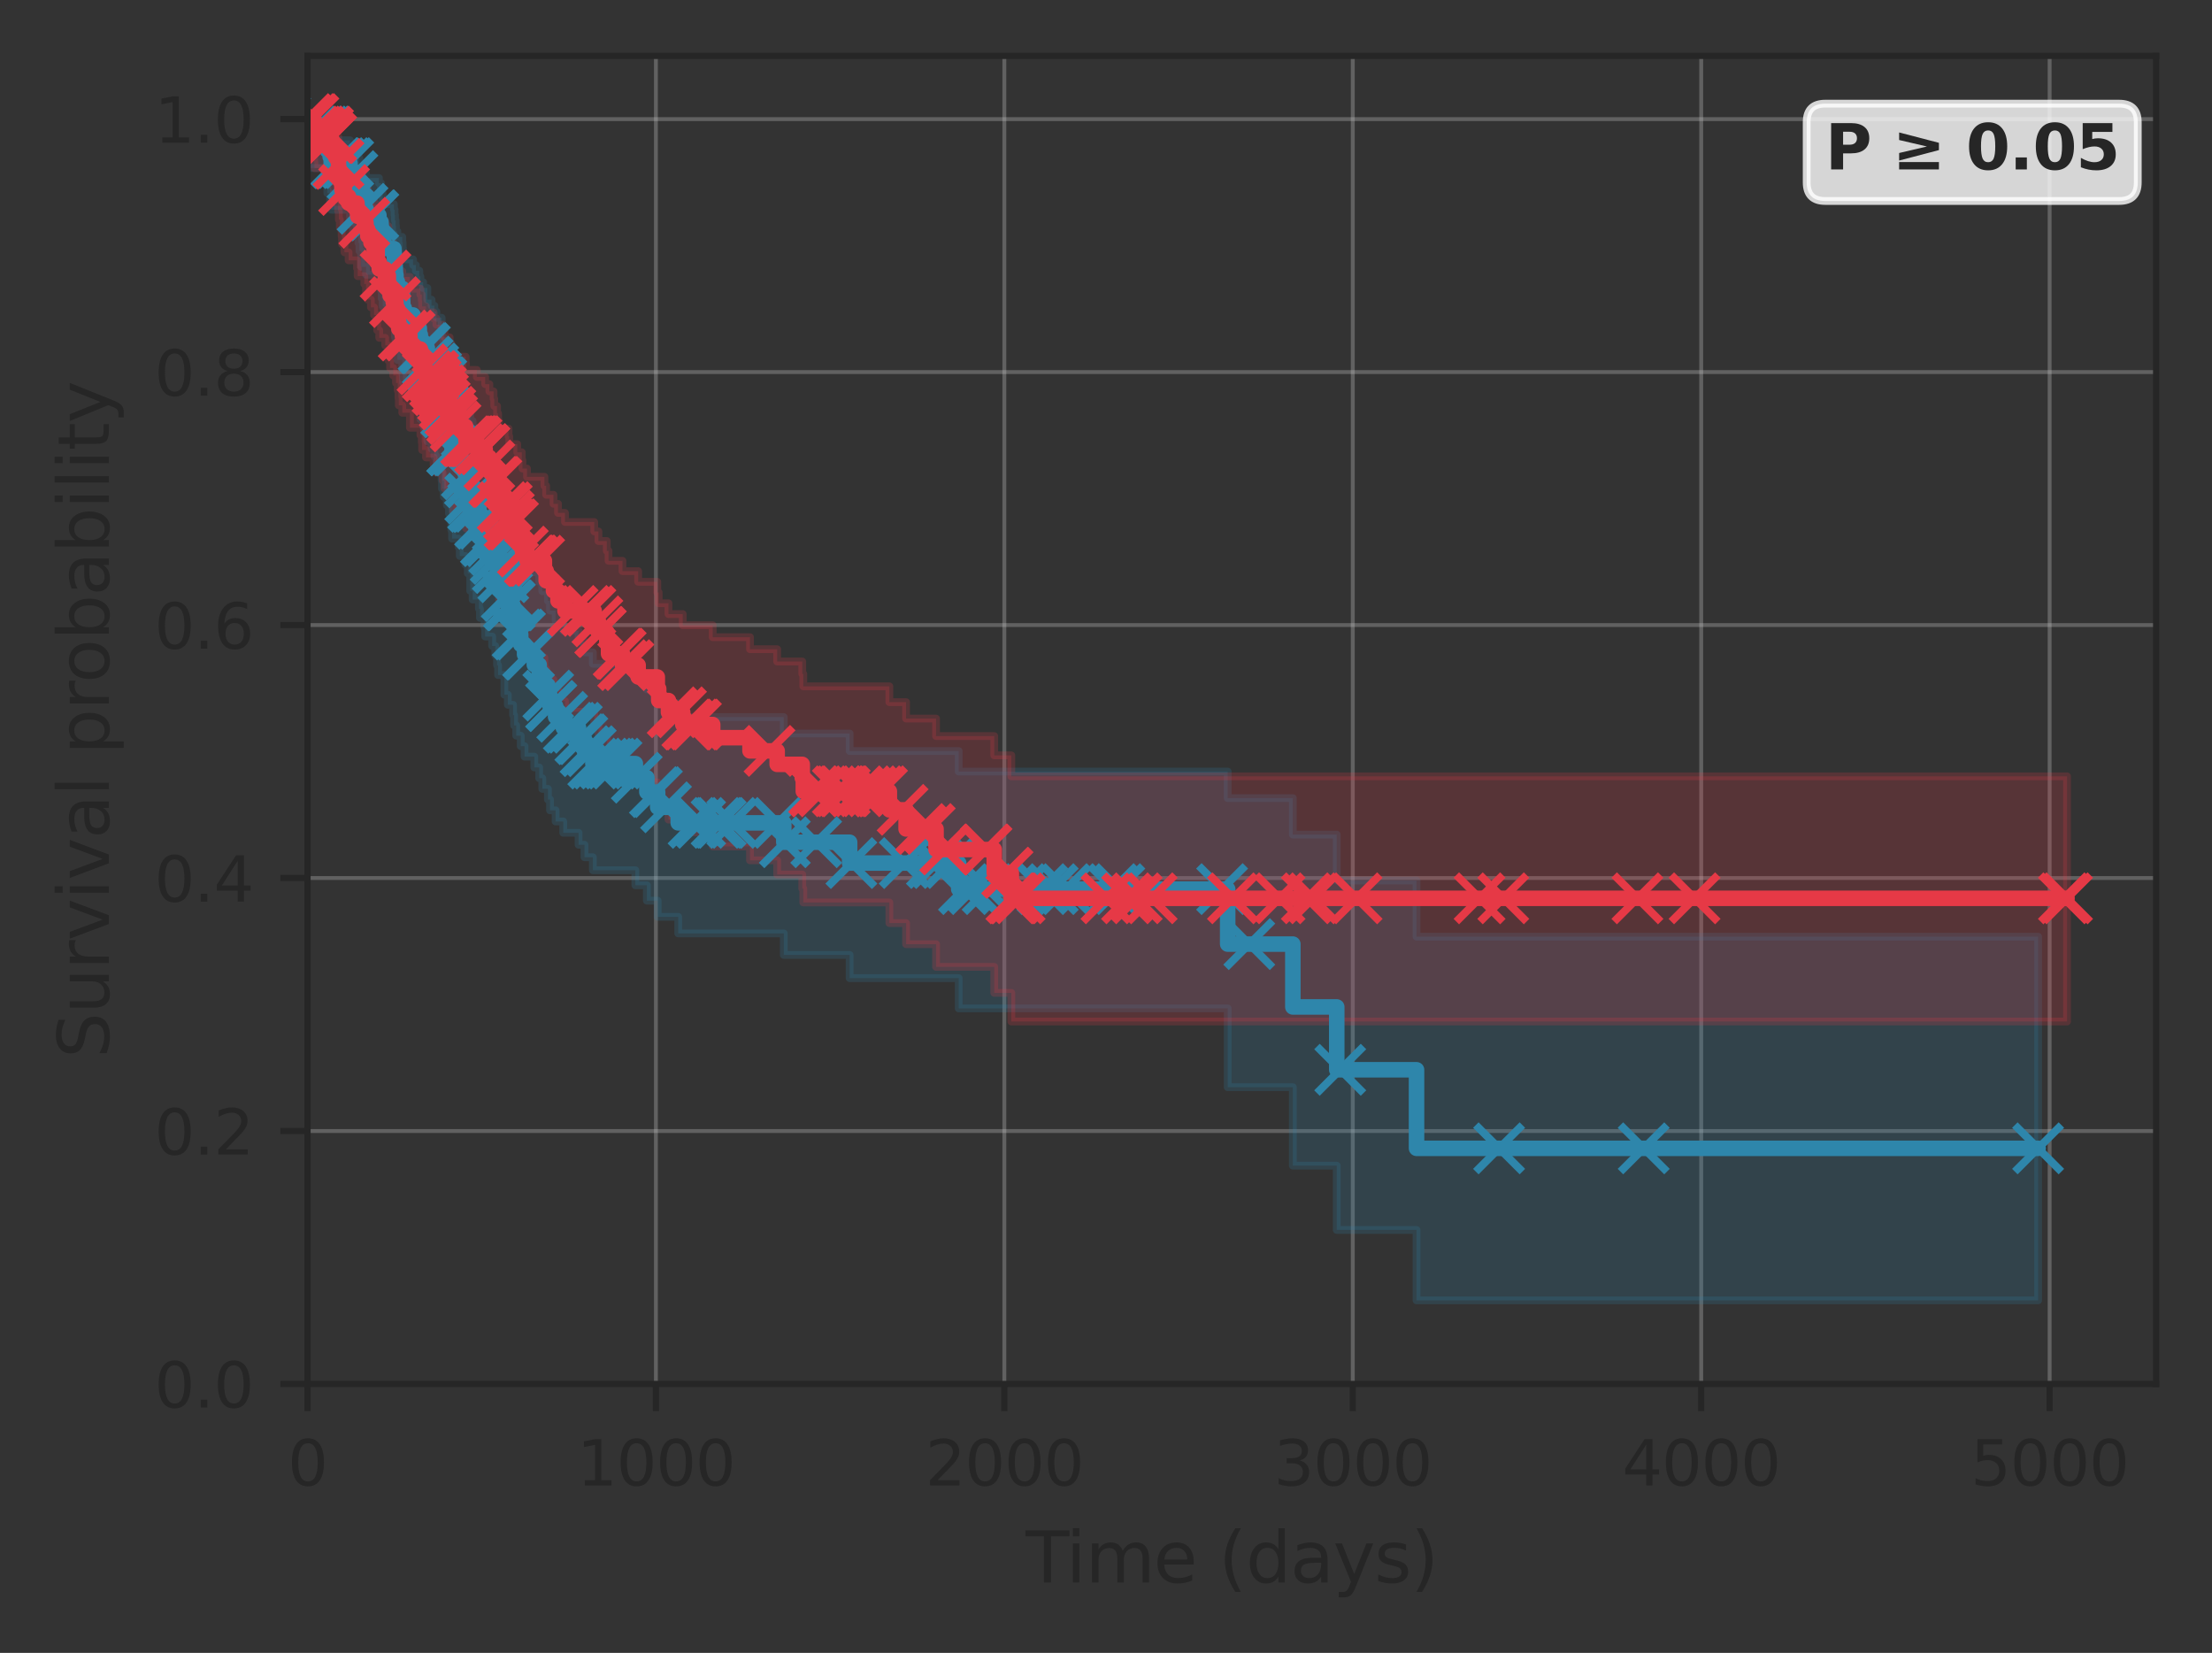 <?xml version="1.0" encoding="utf-8" standalone="no"?>
<!DOCTYPE svg PUBLIC "-//W3C//DTD SVG 1.1//EN"
  "http://www.w3.org/Graphics/SVG/1.1/DTD/svg11.dtd">
<svg xmlns:xlink="http://www.w3.org/1999/xlink" width="285.103pt" height="213.013pt" viewBox="0 0 285.103 213.013" xmlns="http://www.w3.org/2000/svg" version="1.1">
 <rect x="0" y="0" width="285.103" height="213.013" fill="#333333" stroke="none"/>
 <defs>
  <style type="text/css">*{stroke-linejoin: round; stroke-linecap: butt}</style>
 </defs>
 <g id="figure_1">
  <g id="patch_1">
   <path d="M 0 213.013 
L 285.103 213.013 
L 285.103 0 
L 0 0 
L 0 213.013 
z
" style="fill: none"/>
  </g>
  <g id="axes_1">
   <g id="patch_2">
    <path d="M 39.633 178.36 
L 277.903 178.36 
L 277.903 7.2 
L 39.633 7.2 
L 39.633 178.36 
z
" style="fill: none"/>
   </g>
   <g id="matplotlib.axis_1">
    <g id="xtick_1">
     <g id="line2d_1">
      <path d="M 39.633 178.36 
L 39.633 7.2 
" clip-path="url(#p9c90123caf)" style="fill: none; stroke: #cccccc; stroke-opacity: 0.3; stroke-width: 0.5; stroke-linecap: round"/>
     </g>
     <g id="line2d_2">
      <defs>
       <path id="m88f41a1c49" d="M 0 0 
L 0 3.5 
" style="stroke: #262626; stroke-width: 0.8"/>
      </defs>
      <g>
       <use xlink:href="#m88f41a1c49" x="39.633" y="178.36" style="fill: #262626; stroke: #262626; stroke-width: 0.8"/>
      </g>
     </g>
     <g id="text_1">
      <!-- 0 -->
      <g style="fill: #262626" transform="translate(37.088 191.439) scale(0.08 -0.08)">
       <defs>
        <path id="DejaVuSans-30" d="M 2034 4250 
Q 1547 4250 1301 3770 
Q 1056 3291 1056 2328 
Q 1056 1369 1301 889 
Q 1547 409 2034 409 
Q 2525 409 2770 889 
Q 3016 1369 3016 2328 
Q 3016 3291 2770 3770 
Q 2525 4250 2034 4250 
z
M 2034 4750 
Q 2819 4750 3233 4129 
Q 3647 3509 3647 2328 
Q 3647 1150 3233 529 
Q 2819 -91 2034 -91 
Q 1250 -91 836 529 
Q 422 1150 422 2328 
Q 422 3509 836 4129 
Q 1250 4750 2034 4750 
z
" transform="scale(0.016)"/>
       </defs>
       <use xlink:href="#DejaVuSans-30"/>
      </g>
     </g>
    </g>
    <g id="xtick_2">
     <g id="line2d_3">
      <path d="M 84.541 178.36 
L 84.541 7.2 
" clip-path="url(#p9c90123caf)" style="fill: none; stroke: #cccccc; stroke-opacity: 0.3; stroke-width: 0.5; stroke-linecap: round"/>
     </g>
     <g id="line2d_4">
      <g>
       <use xlink:href="#m88f41a1c49" x="84.541" y="178.36" style="fill: #262626; stroke: #262626; stroke-width: 0.8"/>
      </g>
     </g>
     <g id="text_2">
      <!-- 1000 -->
      <g style="fill: #262626" transform="translate(74.361 191.439) scale(0.08 -0.08)">
       <defs>
        <path id="DejaVuSans-31" d="M 794 531 
L 1825 531 
L 1825 4091 
L 703 3866 
L 703 4441 
L 1819 4666 
L 2450 4666 
L 2450 531 
L 3481 531 
L 3481 0 
L 794 0 
L 794 531 
z
" transform="scale(0.016)"/>
       </defs>
       <use xlink:href="#DejaVuSans-31"/>
       <use xlink:href="#DejaVuSans-30" transform="translate(63.623 0)"/>
       <use xlink:href="#DejaVuSans-30" transform="translate(127.246 0)"/>
       <use xlink:href="#DejaVuSans-30" transform="translate(190.869 0)"/>
      </g>
     </g>
    </g>
    <g id="xtick_3">
     <g id="line2d_5">
      <path d="M 129.449 178.36 
L 129.449 7.2 
" clip-path="url(#p9c90123caf)" style="fill: none; stroke: #cccccc; stroke-opacity: 0.3; stroke-width: 0.5; stroke-linecap: round"/>
     </g>
     <g id="line2d_6">
      <g>
       <use xlink:href="#m88f41a1c49" x="129.449" y="178.36" style="fill: #262626; stroke: #262626; stroke-width: 0.8"/>
      </g>
     </g>
     <g id="text_3">
      <!-- 2000 -->
      <g style="fill: #262626" transform="translate(119.269 191.439) scale(0.08 -0.08)">
       <defs>
        <path id="DejaVuSans-32" d="M 1228 531 
L 3431 531 
L 3431 0 
L 469 0 
L 469 531 
Q 828 903 1448 1529 
Q 2069 2156 2228 2338 
Q 2531 2678 2651 2914 
Q 2772 3150 2772 3378 
Q 2772 3750 2511 3984 
Q 2250 4219 1831 4219 
Q 1534 4219 1204 4116 
Q 875 4013 500 3803 
L 500 4441 
Q 881 4594 1212 4672 
Q 1544 4750 1819 4750 
Q 2544 4750 2975 4387 
Q 3406 4025 3406 3419 
Q 3406 3131 3298 2873 
Q 3191 2616 2906 2266 
Q 2828 2175 2409 1742 
Q 1991 1309 1228 531 
z
" transform="scale(0.016)"/>
       </defs>
       <use xlink:href="#DejaVuSans-32"/>
       <use xlink:href="#DejaVuSans-30" transform="translate(63.623 0)"/>
       <use xlink:href="#DejaVuSans-30" transform="translate(127.246 0)"/>
       <use xlink:href="#DejaVuSans-30" transform="translate(190.869 0)"/>
      </g>
     </g>
    </g>
    <g id="xtick_4">
     <g id="line2d_7">
      <path d="M 174.358 178.36 
L 174.358 7.2 
" clip-path="url(#p9c90123caf)" style="fill: none; stroke: #cccccc; stroke-opacity: 0.3; stroke-width: 0.5; stroke-linecap: round"/>
     </g>
     <g id="line2d_8">
      <g>
       <use xlink:href="#m88f41a1c49" x="174.358" y="178.36" style="fill: #262626; stroke: #262626; stroke-width: 0.8"/>
      </g>
     </g>
     <g id="text_4">
      <!-- 3000 -->
      <g style="fill: #262626" transform="translate(164.178 191.439) scale(0.08 -0.08)">
       <defs>
        <path id="DejaVuSans-33" d="M 2597 2516 
Q 3050 2419 3304 2112 
Q 3559 1806 3559 1356 
Q 3559 666 3084 287 
Q 2609 -91 1734 -91 
Q 1441 -91 1130 -33 
Q 819 25 488 141 
L 488 750 
Q 750 597 1062 519 
Q 1375 441 1716 441 
Q 2309 441 2620 675 
Q 2931 909 2931 1356 
Q 2931 1769 2642 2001 
Q 2353 2234 1838 2234 
L 1294 2234 
L 1294 2753 
L 1863 2753 
Q 2328 2753 2575 2939 
Q 2822 3125 2822 3475 
Q 2822 3834 2567 4026 
Q 2313 4219 1838 4219 
Q 1578 4219 1281 4162 
Q 984 4106 628 3988 
L 628 4550 
Q 988 4650 1302 4700 
Q 1616 4750 1894 4750 
Q 2613 4750 3031 4423 
Q 3450 4097 3450 3541 
Q 3450 3153 3228 2886 
Q 3006 2619 2597 2516 
z
" transform="scale(0.016)"/>
       </defs>
       <use xlink:href="#DejaVuSans-33"/>
       <use xlink:href="#DejaVuSans-30" transform="translate(63.623 0)"/>
       <use xlink:href="#DejaVuSans-30" transform="translate(127.246 0)"/>
       <use xlink:href="#DejaVuSans-30" transform="translate(190.869 0)"/>
      </g>
     </g>
    </g>
    <g id="xtick_5">
     <g id="line2d_9">
      <path d="M 219.266 178.36 
L 219.266 7.2 
" clip-path="url(#p9c90123caf)" style="fill: none; stroke: #cccccc; stroke-opacity: 0.3; stroke-width: 0.5; stroke-linecap: round"/>
     </g>
     <g id="line2d_10">
      <g>
       <use xlink:href="#m88f41a1c49" x="219.266" y="178.36" style="fill: #262626; stroke: #262626; stroke-width: 0.8"/>
      </g>
     </g>
     <g id="text_5">
      <!-- 4000 -->
      <g style="fill: #262626" transform="translate(209.086 191.439) scale(0.08 -0.08)">
       <defs>
        <path id="DejaVuSans-34" d="M 2419 4116 
L 825 1625 
L 2419 1625 
L 2419 4116 
z
M 2253 4666 
L 3047 4666 
L 3047 1625 
L 3713 1625 
L 3713 1100 
L 3047 1100 
L 3047 0 
L 2419 0 
L 2419 1100 
L 313 1100 
L 313 1709 
L 2253 4666 
z
" transform="scale(0.016)"/>
       </defs>
       <use xlink:href="#DejaVuSans-34"/>
       <use xlink:href="#DejaVuSans-30" transform="translate(63.623 0)"/>
       <use xlink:href="#DejaVuSans-30" transform="translate(127.246 0)"/>
       <use xlink:href="#DejaVuSans-30" transform="translate(190.869 0)"/>
      </g>
     </g>
    </g>
    <g id="xtick_6">
     <g id="line2d_11">
      <path d="M 264.174 178.36 
L 264.174 7.2 
" clip-path="url(#p9c90123caf)" style="fill: none; stroke: #cccccc; stroke-opacity: 0.3; stroke-width: 0.5; stroke-linecap: round"/>
     </g>
     <g id="line2d_12">
      <g>
       <use xlink:href="#m88f41a1c49" x="264.174" y="178.36" style="fill: #262626; stroke: #262626; stroke-width: 0.8"/>
      </g>
     </g>
     <g id="text_6">
      <!-- 5000 -->
      <g style="fill: #262626" transform="translate(253.994 191.439) scale(0.08 -0.08)">
       <defs>
        <path id="DejaVuSans-35" d="M 691 4666 
L 3169 4666 
L 3169 4134 
L 1269 4134 
L 1269 2991 
Q 1406 3038 1543 3061 
Q 1681 3084 1819 3084 
Q 2600 3084 3056 2656 
Q 3513 2228 3513 1497 
Q 3513 744 3044 326 
Q 2575 -91 1722 -91 
Q 1428 -91 1123 -41 
Q 819 9 494 109 
L 494 744 
Q 775 591 1075 516 
Q 1375 441 1709 441 
Q 2250 441 2565 725 
Q 2881 1009 2881 1497 
Q 2881 1984 2565 2268 
Q 2250 2553 1709 2553 
Q 1456 2553 1204 2497 
Q 953 2441 691 2322 
L 691 4666 
z
" transform="scale(0.016)"/>
       </defs>
       <use xlink:href="#DejaVuSans-35"/>
       <use xlink:href="#DejaVuSans-30" transform="translate(63.623 0)"/>
       <use xlink:href="#DejaVuSans-30" transform="translate(127.246 0)"/>
       <use xlink:href="#DejaVuSans-30" transform="translate(190.869 0)"/>
      </g>
     </g>
    </g>
    <g id="text_7">
     <!-- Time (days) -->
     <g style="fill: #262626" transform="translate(132.194 203.941) scale(0.09 -0.09)">
      <defs>
       <path id="DejaVuSans-54" d="M -19 4666 
L 3928 4666 
L 3928 4134 
L 2272 4134 
L 2272 0 
L 1638 0 
L 1638 4134 
L -19 4134 
L -19 4666 
z
" transform="scale(0.016)"/>
       <path id="DejaVuSans-69" d="M 603 3500 
L 1178 3500 
L 1178 0 
L 603 0 
L 603 3500 
z
M 603 4863 
L 1178 4863 
L 1178 4134 
L 603 4134 
L 603 4863 
z
" transform="scale(0.016)"/>
       <path id="DejaVuSans-6d" d="M 3328 2828 
Q 3544 3216 3844 3400 
Q 4144 3584 4550 3584 
Q 5097 3584 5394 3201 
Q 5691 2819 5691 2113 
L 5691 0 
L 5113 0 
L 5113 2094 
Q 5113 2597 4934 2840 
Q 4756 3084 4391 3084 
Q 3944 3084 3684 2787 
Q 3425 2491 3425 1978 
L 3425 0 
L 2847 0 
L 2847 2094 
Q 2847 2600 2669 2842 
Q 2491 3084 2119 3084 
Q 1678 3084 1418 2786 
Q 1159 2488 1159 1978 
L 1159 0 
L 581 0 
L 581 3500 
L 1159 3500 
L 1159 2956 
Q 1356 3278 1631 3431 
Q 1906 3584 2284 3584 
Q 2666 3584 2933 3390 
Q 3200 3197 3328 2828 
z
" transform="scale(0.016)"/>
       <path id="DejaVuSans-65" d="M 3597 1894 
L 3597 1613 
L 953 1613 
Q 991 1019 1311 708 
Q 1631 397 2203 397 
Q 2534 397 2845 478 
Q 3156 559 3463 722 
L 3463 178 
Q 3153 47 2828 -22 
Q 2503 -91 2169 -91 
Q 1331 -91 842 396 
Q 353 884 353 1716 
Q 353 2575 817 3079 
Q 1281 3584 2069 3584 
Q 2775 3584 3186 3129 
Q 3597 2675 3597 1894 
z
M 3022 2063 
Q 3016 2534 2758 2815 
Q 2500 3097 2075 3097 
Q 1594 3097 1305 2825 
Q 1016 2553 972 2059 
L 3022 2063 
z
" transform="scale(0.016)"/>
       <path id="DejaVuSans-20" transform="scale(0.016)"/>
       <path id="DejaVuSans-28" d="M 1984 4856 
Q 1566 4138 1362 3434 
Q 1159 2731 1159 2009 
Q 1159 1288 1364 580 
Q 1569 -128 1984 -844 
L 1484 -844 
Q 1016 -109 783 600 
Q 550 1309 550 2009 
Q 550 2706 781 3412 
Q 1013 4119 1484 4856 
L 1984 4856 
z
" transform="scale(0.016)"/>
       <path id="DejaVuSans-64" d="M 2906 2969 
L 2906 4863 
L 3481 4863 
L 3481 0 
L 2906 0 
L 2906 525 
Q 2725 213 2448 61 
Q 2172 -91 1784 -91 
Q 1150 -91 751 415 
Q 353 922 353 1747 
Q 353 2572 751 3078 
Q 1150 3584 1784 3584 
Q 2172 3584 2448 3432 
Q 2725 3281 2906 2969 
z
M 947 1747 
Q 947 1113 1208 752 
Q 1469 391 1925 391 
Q 2381 391 2643 752 
Q 2906 1113 2906 1747 
Q 2906 2381 2643 2742 
Q 2381 3103 1925 3103 
Q 1469 3103 1208 2742 
Q 947 2381 947 1747 
z
" transform="scale(0.016)"/>
       <path id="DejaVuSans-61" d="M 2194 1759 
Q 1497 1759 1228 1600 
Q 959 1441 959 1056 
Q 959 750 1161 570 
Q 1363 391 1709 391 
Q 2188 391 2477 730 
Q 2766 1069 2766 1631 
L 2766 1759 
L 2194 1759 
z
M 3341 1997 
L 3341 0 
L 2766 0 
L 2766 531 
Q 2569 213 2275 61 
Q 1981 -91 1556 -91 
Q 1019 -91 701 211 
Q 384 513 384 1019 
Q 384 1609 779 1909 
Q 1175 2209 1959 2209 
L 2766 2209 
L 2766 2266 
Q 2766 2663 2505 2880 
Q 2244 3097 1772 3097 
Q 1472 3097 1187 3025 
Q 903 2953 641 2809 
L 641 3341 
Q 956 3463 1253 3523 
Q 1550 3584 1831 3584 
Q 2591 3584 2966 3190 
Q 3341 2797 3341 1997 
z
" transform="scale(0.016)"/>
       <path id="DejaVuSans-79" d="M 2059 -325 
Q 1816 -950 1584 -1140 
Q 1353 -1331 966 -1331 
L 506 -1331 
L 506 -850 
L 844 -850 
Q 1081 -850 1212 -737 
Q 1344 -625 1503 -206 
L 1606 56 
L 191 3500 
L 800 3500 
L 1894 763 
L 2988 3500 
L 3597 3500 
L 2059 -325 
z
" transform="scale(0.016)"/>
       <path id="DejaVuSans-73" d="M 2834 3397 
L 2834 2853 
Q 2591 2978 2328 3040 
Q 2066 3103 1784 3103 
Q 1356 3103 1142 2972 
Q 928 2841 928 2578 
Q 928 2378 1081 2264 
Q 1234 2150 1697 2047 
L 1894 2003 
Q 2506 1872 2764 1633 
Q 3022 1394 3022 966 
Q 3022 478 2636 193 
Q 2250 -91 1575 -91 
Q 1294 -91 989 -36 
Q 684 19 347 128 
L 347 722 
Q 666 556 975 473 
Q 1284 391 1588 391 
Q 1994 391 2212 530 
Q 2431 669 2431 922 
Q 2431 1156 2273 1281 
Q 2116 1406 1581 1522 
L 1381 1569 
Q 847 1681 609 1914 
Q 372 2147 372 2553 
Q 372 3047 722 3315 
Q 1072 3584 1716 3584 
Q 2034 3584 2315 3537 
Q 2597 3491 2834 3397 
z
" transform="scale(0.016)"/>
       <path id="DejaVuSans-29" d="M 513 4856 
L 1013 4856 
Q 1481 4119 1714 3412 
Q 1947 2706 1947 2009 
Q 1947 1309 1714 600 
Q 1481 -109 1013 -844 
L 513 -844 
Q 928 -128 1133 580 
Q 1338 1288 1338 2009 
Q 1338 2731 1133 3434 
Q 928 4138 513 4856 
z
" transform="scale(0.016)"/>
      </defs>
      <use xlink:href="#DejaVuSans-54"/>
      <use xlink:href="#DejaVuSans-69" transform="translate(57.959 0)"/>
      <use xlink:href="#DejaVuSans-6d" transform="translate(85.742 0)"/>
      <use xlink:href="#DejaVuSans-65" transform="translate(183.154 0)"/>
      <use xlink:href="#DejaVuSans-20" transform="translate(244.678 0)"/>
      <use xlink:href="#DejaVuSans-28" transform="translate(276.465 0)"/>
      <use xlink:href="#DejaVuSans-64" transform="translate(315.479 0)"/>
      <use xlink:href="#DejaVuSans-61" transform="translate(378.955 0)"/>
      <use xlink:href="#DejaVuSans-79" transform="translate(440.234 0)"/>
      <use xlink:href="#DejaVuSans-73" transform="translate(499.414 0)"/>
      <use xlink:href="#DejaVuSans-29" transform="translate(551.514 0)"/>
     </g>
    </g>
   </g>
   <g id="matplotlib.axis_2">
    <g id="ytick_1">
     <g id="line2d_13">
      <path d="M 39.633 178.36 
L 277.903 178.36 
" clip-path="url(#p9c90123caf)" style="fill: none; stroke: #cccccc; stroke-opacity: 0.3; stroke-width: 0.5; stroke-linecap: round"/>
     </g>
     <g id="line2d_14">
      <defs>
       <path id="m4a9175fd66" d="M 0 0 
L -3.5 0 
" style="stroke: #262626; stroke-width: 0.8"/>
      </defs>
      <g>
       <use xlink:href="#m4a9175fd66" x="39.633" y="178.36" style="fill: #262626; stroke: #262626; stroke-width: 0.8"/>
      </g>
     </g>
     <g id="text_8">
      <!-- 0.0 -->
      <g style="fill: #262626" transform="translate(19.91 181.399) scale(0.08 -0.08)">
       <defs>
        <path id="DejaVuSans-2e" d="M 684 794 
L 1344 794 
L 1344 0 
L 684 0 
L 684 794 
z
" transform="scale(0.016)"/>
       </defs>
       <use xlink:href="#DejaVuSans-30"/>
       <use xlink:href="#DejaVuSans-2e" transform="translate(63.623 0)"/>
       <use xlink:href="#DejaVuSans-30" transform="translate(95.41 0)"/>
      </g>
     </g>
    </g>
    <g id="ytick_2">
     <g id="line2d_15">
      <path d="M 39.633 145.758 
L 277.903 145.758 
" clip-path="url(#p9c90123caf)" style="fill: none; stroke: #cccccc; stroke-opacity: 0.3; stroke-width: 0.5; stroke-linecap: round"/>
     </g>
     <g id="line2d_16">
      <g>
       <use xlink:href="#m4a9175fd66" x="39.633" y="145.758" style="fill: #262626; stroke: #262626; stroke-width: 0.8"/>
      </g>
     </g>
     <g id="text_9">
      <!-- 0.2 -->
      <g style="fill: #262626" transform="translate(19.91 148.797) scale(0.08 -0.08)">
       <use xlink:href="#DejaVuSans-30"/>
       <use xlink:href="#DejaVuSans-2e" transform="translate(63.623 0)"/>
       <use xlink:href="#DejaVuSans-32" transform="translate(95.41 0)"/>
      </g>
     </g>
    </g>
    <g id="ytick_3">
     <g id="line2d_17">
      <path d="M 39.633 113.156 
L 277.903 113.156 
" clip-path="url(#p9c90123caf)" style="fill: none; stroke: #cccccc; stroke-opacity: 0.3; stroke-width: 0.5; stroke-linecap: round"/>
     </g>
     <g id="line2d_18">
      <g>
       <use xlink:href="#m4a9175fd66" x="39.633" y="113.156" style="fill: #262626; stroke: #262626; stroke-width: 0.8"/>
      </g>
     </g>
     <g id="text_10">
      <!-- 0.4 -->
      <g style="fill: #262626" transform="translate(19.91 116.196) scale(0.08 -0.08)">
       <use xlink:href="#DejaVuSans-30"/>
       <use xlink:href="#DejaVuSans-2e" transform="translate(63.623 0)"/>
       <use xlink:href="#DejaVuSans-34" transform="translate(95.41 0)"/>
      </g>
     </g>
    </g>
    <g id="ytick_4">
     <g id="line2d_19">
      <path d="M 39.633 80.554 
L 277.903 80.554 
" clip-path="url(#p9c90123caf)" style="fill: none; stroke: #cccccc; stroke-opacity: 0.3; stroke-width: 0.5; stroke-linecap: round"/>
     </g>
     <g id="line2d_20">
      <g>
       <use xlink:href="#m4a9175fd66" x="39.633" y="80.554" style="fill: #262626; stroke: #262626; stroke-width: 0.8"/>
      </g>
     </g>
     <g id="text_11">
      <!-- 0.6 -->
      <g style="fill: #262626" transform="translate(19.91 83.594) scale(0.08 -0.08)">
       <defs>
        <path id="DejaVuSans-36" d="M 2113 2584 
Q 1688 2584 1439 2293 
Q 1191 2003 1191 1497 
Q 1191 994 1439 701 
Q 1688 409 2113 409 
Q 2538 409 2786 701 
Q 3034 994 3034 1497 
Q 3034 2003 2786 2293 
Q 2538 2584 2113 2584 
z
M 3366 4563 
L 3366 3988 
Q 3128 4100 2886 4159 
Q 2644 4219 2406 4219 
Q 1781 4219 1451 3797 
Q 1122 3375 1075 2522 
Q 1259 2794 1537 2939 
Q 1816 3084 2150 3084 
Q 2853 3084 3261 2657 
Q 3669 2231 3669 1497 
Q 3669 778 3244 343 
Q 2819 -91 2113 -91 
Q 1303 -91 875 529 
Q 447 1150 447 2328 
Q 447 3434 972 4092 
Q 1497 4750 2381 4750 
Q 2619 4750 2861 4703 
Q 3103 4656 3366 4563 
z
" transform="scale(0.016)"/>
       </defs>
       <use xlink:href="#DejaVuSans-30"/>
       <use xlink:href="#DejaVuSans-2e" transform="translate(63.623 0)"/>
       <use xlink:href="#DejaVuSans-36" transform="translate(95.41 0)"/>
      </g>
     </g>
    </g>
    <g id="ytick_5">
     <g id="line2d_21">
      <path d="M 39.633 47.952 
L 277.903 47.952 
" clip-path="url(#p9c90123caf)" style="fill: none; stroke: #cccccc; stroke-opacity: 0.3; stroke-width: 0.5; stroke-linecap: round"/>
     </g>
     <g id="line2d_22">
      <g>
       <use xlink:href="#m4a9175fd66" x="39.633" y="47.952" style="fill: #262626; stroke: #262626; stroke-width: 0.8"/>
      </g>
     </g>
     <g id="text_12">
      <!-- 0.8 -->
      <g style="fill: #262626" transform="translate(19.91 50.992) scale(0.08 -0.08)">
       <defs>
        <path id="DejaVuSans-38" d="M 2034 2216 
Q 1584 2216 1326 1975 
Q 1069 1734 1069 1313 
Q 1069 891 1326 650 
Q 1584 409 2034 409 
Q 2484 409 2743 651 
Q 3003 894 3003 1313 
Q 3003 1734 2745 1975 
Q 2488 2216 2034 2216 
z
M 1403 2484 
Q 997 2584 770 2862 
Q 544 3141 544 3541 
Q 544 4100 942 4425 
Q 1341 4750 2034 4750 
Q 2731 4750 3128 4425 
Q 3525 4100 3525 3541 
Q 3525 3141 3298 2862 
Q 3072 2584 2669 2484 
Q 3125 2378 3379 2068 
Q 3634 1759 3634 1313 
Q 3634 634 3220 271 
Q 2806 -91 2034 -91 
Q 1263 -91 848 271 
Q 434 634 434 1313 
Q 434 1759 690 2068 
Q 947 2378 1403 2484 
z
M 1172 3481 
Q 1172 3119 1398 2916 
Q 1625 2713 2034 2713 
Q 2441 2713 2670 2916 
Q 2900 3119 2900 3481 
Q 2900 3844 2670 4047 
Q 2441 4250 2034 4250 
Q 1625 4250 1398 4047 
Q 1172 3844 1172 3481 
z
" transform="scale(0.016)"/>
       </defs>
       <use xlink:href="#DejaVuSans-30"/>
       <use xlink:href="#DejaVuSans-2e" transform="translate(63.623 0)"/>
       <use xlink:href="#DejaVuSans-38" transform="translate(95.41 0)"/>
      </g>
     </g>
    </g>
    <g id="ytick_6">
     <g id="line2d_23">
      <path d="M 39.633 15.35 
L 277.903 15.35 
" clip-path="url(#p9c90123caf)" style="fill: none; stroke: #cccccc; stroke-opacity: 0.3; stroke-width: 0.5; stroke-linecap: round"/>
     </g>
     <g id="line2d_24">
      <g>
       <use xlink:href="#m4a9175fd66" x="39.633" y="15.35" style="fill: #262626; stroke: #262626; stroke-width: 0.8"/>
      </g>
     </g>
     <g id="text_13">
      <!-- 1.0 -->
      <g style="fill: #262626" transform="translate(19.91 18.39) scale(0.08 -0.08)">
       <use xlink:href="#DejaVuSans-31"/>
       <use xlink:href="#DejaVuSans-2e" transform="translate(63.623 0)"/>
       <use xlink:href="#DejaVuSans-30" transform="translate(95.41 0)"/>
      </g>
     </g>
    </g>
    <g id="text_14">
     <!-- Survival probability -->
     <g style="fill: #262626" transform="translate(14.039 136.362) rotate(-90) scale(0.09 -0.09)">
      <defs>
       <path id="DejaVuSans-53" d="M 3425 4513 
L 3425 3897 
Q 3066 4069 2747 4153 
Q 2428 4238 2131 4238 
Q 1616 4238 1336 4038 
Q 1056 3838 1056 3469 
Q 1056 3159 1242 3001 
Q 1428 2844 1947 2747 
L 2328 2669 
Q 3034 2534 3370 2195 
Q 3706 1856 3706 1288 
Q 3706 609 3251 259 
Q 2797 -91 1919 -91 
Q 1588 -91 1214 -16 
Q 841 59 441 206 
L 441 856 
Q 825 641 1194 531 
Q 1563 422 1919 422 
Q 2459 422 2753 634 
Q 3047 847 3047 1241 
Q 3047 1584 2836 1778 
Q 2625 1972 2144 2069 
L 1759 2144 
Q 1053 2284 737 2584 
Q 422 2884 422 3419 
Q 422 4038 858 4394 
Q 1294 4750 2059 4750 
Q 2388 4750 2728 4690 
Q 3069 4631 3425 4513 
z
" transform="scale(0.016)"/>
       <path id="DejaVuSans-75" d="M 544 1381 
L 544 3500 
L 1119 3500 
L 1119 1403 
Q 1119 906 1312 657 
Q 1506 409 1894 409 
Q 2359 409 2629 706 
Q 2900 1003 2900 1516 
L 2900 3500 
L 3475 3500 
L 3475 0 
L 2900 0 
L 2900 538 
Q 2691 219 2414 64 
Q 2138 -91 1772 -91 
Q 1169 -91 856 284 
Q 544 659 544 1381 
z
M 1991 3584 
L 1991 3584 
z
" transform="scale(0.016)"/>
       <path id="DejaVuSans-72" d="M 2631 2963 
Q 2534 3019 2420 3045 
Q 2306 3072 2169 3072 
Q 1681 3072 1420 2755 
Q 1159 2438 1159 1844 
L 1159 0 
L 581 0 
L 581 3500 
L 1159 3500 
L 1159 2956 
Q 1341 3275 1631 3429 
Q 1922 3584 2338 3584 
Q 2397 3584 2469 3576 
Q 2541 3569 2628 3553 
L 2631 2963 
z
" transform="scale(0.016)"/>
       <path id="DejaVuSans-76" d="M 191 3500 
L 800 3500 
L 1894 563 
L 2988 3500 
L 3597 3500 
L 2284 0 
L 1503 0 
L 191 3500 
z
" transform="scale(0.016)"/>
       <path id="DejaVuSans-6c" d="M 603 4863 
L 1178 4863 
L 1178 0 
L 603 0 
L 603 4863 
z
" transform="scale(0.016)"/>
       <path id="DejaVuSans-70" d="M 1159 525 
L 1159 -1331 
L 581 -1331 
L 581 3500 
L 1159 3500 
L 1159 2969 
Q 1341 3281 1617 3432 
Q 1894 3584 2278 3584 
Q 2916 3584 3314 3078 
Q 3713 2572 3713 1747 
Q 3713 922 3314 415 
Q 2916 -91 2278 -91 
Q 1894 -91 1617 61 
Q 1341 213 1159 525 
z
M 3116 1747 
Q 3116 2381 2855 2742 
Q 2594 3103 2138 3103 
Q 1681 3103 1420 2742 
Q 1159 2381 1159 1747 
Q 1159 1113 1420 752 
Q 1681 391 2138 391 
Q 2594 391 2855 752 
Q 3116 1113 3116 1747 
z
" transform="scale(0.016)"/>
       <path id="DejaVuSans-6f" d="M 1959 3097 
Q 1497 3097 1228 2736 
Q 959 2375 959 1747 
Q 959 1119 1226 758 
Q 1494 397 1959 397 
Q 2419 397 2687 759 
Q 2956 1122 2956 1747 
Q 2956 2369 2687 2733 
Q 2419 3097 1959 3097 
z
M 1959 3584 
Q 2709 3584 3137 3096 
Q 3566 2609 3566 1747 
Q 3566 888 3137 398 
Q 2709 -91 1959 -91 
Q 1206 -91 779 398 
Q 353 888 353 1747 
Q 353 2609 779 3096 
Q 1206 3584 1959 3584 
z
" transform="scale(0.016)"/>
       <path id="DejaVuSans-62" d="M 3116 1747 
Q 3116 2381 2855 2742 
Q 2594 3103 2138 3103 
Q 1681 3103 1420 2742 
Q 1159 2381 1159 1747 
Q 1159 1113 1420 752 
Q 1681 391 2138 391 
Q 2594 391 2855 752 
Q 3116 1113 3116 1747 
z
M 1159 2969 
Q 1341 3281 1617 3432 
Q 1894 3584 2278 3584 
Q 2916 3584 3314 3078 
Q 3713 2572 3713 1747 
Q 3713 922 3314 415 
Q 2916 -91 2278 -91 
Q 1894 -91 1617 61 
Q 1341 213 1159 525 
L 1159 0 
L 581 0 
L 581 4863 
L 1159 4863 
L 1159 2969 
z
" transform="scale(0.016)"/>
       <path id="DejaVuSans-74" d="M 1172 4494 
L 1172 3500 
L 2356 3500 
L 2356 3053 
L 1172 3053 
L 1172 1153 
Q 1172 725 1289 603 
Q 1406 481 1766 481 
L 2356 481 
L 2356 0 
L 1766 0 
Q 1100 0 847 248 
Q 594 497 594 1153 
L 594 3053 
L 172 3053 
L 172 3500 
L 594 3500 
L 594 4494 
L 1172 4494 
z
" transform="scale(0.016)"/>
      </defs>
      <use xlink:href="#DejaVuSans-53"/>
      <use xlink:href="#DejaVuSans-75" transform="translate(63.477 0)"/>
      <use xlink:href="#DejaVuSans-72" transform="translate(126.855 0)"/>
      <use xlink:href="#DejaVuSans-76" transform="translate(167.969 0)"/>
      <use xlink:href="#DejaVuSans-69" transform="translate(227.148 0)"/>
      <use xlink:href="#DejaVuSans-76" transform="translate(254.932 0)"/>
      <use xlink:href="#DejaVuSans-61" transform="translate(314.111 0)"/>
      <use xlink:href="#DejaVuSans-6c" transform="translate(375.391 0)"/>
      <use xlink:href="#DejaVuSans-20" transform="translate(403.174 0)"/>
      <use xlink:href="#DejaVuSans-70" transform="translate(434.961 0)"/>
      <use xlink:href="#DejaVuSans-72" transform="translate(498.438 0)"/>
      <use xlink:href="#DejaVuSans-6f" transform="translate(537.301 0)"/>
      <use xlink:href="#DejaVuSans-62" transform="translate(598.482 0)"/>
      <use xlink:href="#DejaVuSans-61" transform="translate(661.959 0)"/>
      <use xlink:href="#DejaVuSans-62" transform="translate(723.238 0)"/>
      <use xlink:href="#DejaVuSans-69" transform="translate(786.715 0)"/>
      <use xlink:href="#DejaVuSans-6c" transform="translate(814.498 0)"/>
      <use xlink:href="#DejaVuSans-69" transform="translate(842.281 0)"/>
      <use xlink:href="#DejaVuSans-74" transform="translate(870.064 0)"/>
      <use xlink:href="#DejaVuSans-79" transform="translate(909.273 0)"/>
     </g>
    </g>
   </g>
   <g id="FillBetweenPolyCollection_1">
    <defs>
     <path id="m01910dbb4d" d="M 36.759 -197.662 
L 36.759 -197.662 
L 39.633 -197.662 
L 39.633 -191.366 
L 40.306 -191.366 
L 40.306 -191.366 
L 41.205 -191.366 
L 41.205 -191.366 
L 41.699 -191.366 
L 41.699 -191.366 
L 42.103 -191.366 
L 42.103 -191.366 
L 42.148 -191.366 
L 42.148 -189.2 
L 42.193 -189.2 
L 42.193 -188.114 
L 42.552 -188.114 
L 42.552 -187.043 
L 42.687 -187.043 
L 42.687 -185.986 
L 43.315 -185.986 
L 43.315 -185.986 
L 43.405 -185.986 
L 43.405 -185.986 
L 43.899 -185.986 
L 43.899 -185.986 
L 44.573 -185.986 
L 44.573 -185.986 
L 44.887 -185.986 
L 44.887 -185.986 
L 45.112 -185.986 
L 45.112 -184.9 
L 45.381 -184.9 
L 45.381 -183.831 
L 45.426 -183.831 
L 45.426 -183.831 
L 45.516 -183.831 
L 45.516 -182.767 
L 46.189 -182.767 
L 46.189 -181.715 
L 46.324 -181.715 
L 46.324 -180.675 
L 46.549 -180.675 
L 46.549 -178.624 
L 46.728 -178.624 
L 46.728 -178.624 
L 47.177 -178.624 
L 47.177 -177.604 
L 48.031 -177.604 
L 48.031 -177.604 
L 48.12 -177.604 
L 48.12 -177.604 
L 48.839 -177.604 
L 48.839 -176.576 
L 49.108 -176.576 
L 49.108 -175.555 
L 49.198 -175.555 
L 49.198 -174.542 
L 49.333 -174.542 
L 49.333 -173.535 
L 49.513 -173.535 
L 49.513 -172.534 
L 50.77 -172.534 
L 50.77 -171.538 
L 50.86 -171.538 
L 50.86 -170.548 
L 50.905 -170.548 
L 50.905 -169.562 
L 50.995 -169.562 
L 50.995 -168.582 
L 51.04 -168.582 
L 51.04 -167.605 
L 51.219 -167.605 
L 51.219 -166.633 
L 51.848 -166.633 
L 51.848 -165.665 
L 51.893 -165.665 
L 51.893 -164.7 
L 51.938 -164.7 
L 51.938 -163.739 
L 52.117 -163.739 
L 52.117 -162.782 
L 53.24 -162.782 
L 53.24 -161.827 
L 53.599 -161.827 
L 53.599 -160.876 
L 54.048 -160.876 
L 54.048 -159.928 
L 54.183 -159.928 
L 54.183 -158.983 
L 54.542 -158.983 
L 54.542 -158.041 
L 54.587 -158.041 
L 54.587 -158.041 
L 54.767 -158.041 
L 54.767 -158.041 
L 55.081 -158.041 
L 55.081 -156.135 
L 55.126 -156.135 
L 55.126 -156.135 
L 55.62 -156.135 
L 55.62 -155.179 
L 55.845 -155.179 
L 55.845 -155.179 
L 55.979 -155.179 
L 55.979 -154.217 
L 56.024 -154.217 
L 56.024 -154.217 
L 56.159 -154.217 
L 56.159 -154.217 
L 56.204 -154.217 
L 56.204 -154.217 
L 56.249 -154.217 
L 56.249 -153.227 
L 56.339 -153.227 
L 56.339 -153.227 
L 56.518 -153.227 
L 56.518 -153.227 
L 56.563 -153.227 
L 56.563 -153.227 
L 56.653 -153.227 
L 56.653 -153.227 
L 56.788 -153.227 
L 56.788 -153.227 
L 56.878 -153.227 
L 56.878 -153.227 
L 56.923 -153.227 
L 56.923 -151.094 
L 56.967 -151.094 
L 56.967 -150.033 
L 57.192 -150.033 
L 57.192 -148.976 
L 57.506 -148.976 
L 57.506 -148.976 
L 57.551 -148.976 
L 57.551 -148.976 
L 57.596 -148.976 
L 57.596 -147.893 
L 57.866 -147.893 
L 57.866 -146.813 
L 58.18 -146.813 
L 58.18 -144.666 
L 58.27 -144.666 
L 58.27 -143.597 
L 58.315 -143.597 
L 58.315 -143.597 
L 58.854 -143.597 
L 58.854 -143.597 
L 59.078 -143.597 
L 59.078 -143.597 
L 59.123 -143.597 
L 59.123 -142.477 
L 59.258 -142.477 
L 59.258 -141.361 
L 59.976 -141.361 
L 59.976 -140.249 
L 60.156 -140.249 
L 60.156 -140.249 
L 60.291 -140.249 
L 60.291 -139.129 
L 60.56 -139.129 
L 60.56 -139.129 
L 60.605 -139.129 
L 60.605 -136.875 
L 60.919 -136.875 
L 60.919 -135.742 
L 60.964 -135.742 
L 60.964 -135.742 
L 61.234 -135.742 
L 61.234 -135.742 
L 61.368 -135.742 
L 61.368 -135.742 
L 61.683 -135.742 
L 61.683 -135.742 
L 61.728 -135.742 
L 61.728 -134.56 
L 61.862 -134.56 
L 61.862 -133.382 
L 62.222 -133.382 
L 62.222 -133.382 
L 62.446 -133.382 
L 62.446 -132.179 
L 62.536 -132.179 
L 62.536 -130.981 
L 62.626 -130.981 
L 62.626 -130.981 
L 63.165 -130.981 
L 63.165 -130.981 
L 63.434 -130.981 
L 63.434 -129.758 
L 63.704 -129.758 
L 63.704 -129.758 
L 63.838 -129.758 
L 63.838 -128.523 
L 63.883 -128.523 
L 63.883 -128.523 
L 64.063 -128.523 
L 64.063 -127.276 
L 64.153 -127.276 
L 64.153 -127.276 
L 64.198 -127.276 
L 64.198 -126.018 
L 64.871 -126.018 
L 64.871 -126.018 
L 65.006 -126.018 
L 65.006 -123.482 
L 65.32 -123.482 
L 65.32 -123.482 
L 65.365 -123.482 
L 65.365 -123.482 
L 65.455 -123.482 
L 65.455 -122.184 
L 65.59 -122.184 
L 65.59 -122.184 
L 65.725 -122.184 
L 65.725 -122.184 
L 66.129 -122.184 
L 66.129 -120.853 
L 66.263 -120.853 
L 66.263 -119.528 
L 66.533 -119.528 
L 66.533 -118.208 
L 66.713 -118.208 
L 66.713 -118.208 
L 67.027 -118.208 
L 67.027 -118.208 
L 67.117 -118.208 
L 67.117 -116.852 
L 67.611 -116.852 
L 67.611 -115.501 
L 68.06 -115.501 
L 68.06 -115.501 
L 68.194 -115.501 
L 68.194 -115.501 
L 68.868 -115.501 
L 68.868 -114.11 
L 69.497 -114.11 
L 69.497 -112.726 
L 69.901 -112.726 
L 69.901 -111.348 
L 70.62 -111.348 
L 70.62 -109.976 
L 70.664 -109.976 
L 70.664 -109.976 
L 70.889 -109.976 
L 70.889 -108.585 
L 71.024 -108.585 
L 71.024 -108.585 
L 71.069 -108.585 
L 71.069 -108.585 
L 71.608 -108.585 
L 71.608 -107.148 
L 72.461 -107.148 
L 72.461 -107.148 
L 72.596 -107.148 
L 72.596 -105.688 
L 73.314 -105.688 
L 73.314 -105.688 
L 73.673 -105.688 
L 73.673 -105.688 
L 74.347 -105.688 
L 74.347 -105.688 
L 74.571 -105.688 
L 74.571 -104.144 
L 74.796 -104.144 
L 74.796 -104.144 
L 75.065 -104.144 
L 75.065 -104.144 
L 75.335 -104.144 
L 75.335 -102.538 
L 75.47 -102.538 
L 75.47 -102.538 
L 76.143 -102.538 
L 76.143 -102.538 
L 76.413 -102.538 
L 76.413 -100.866 
L 76.458 -100.866 
L 76.458 -100.866 
L 76.997 -100.866 
L 76.997 -100.866 
L 77.85 -100.866 
L 77.85 -100.866 
L 78.434 -100.866 
L 78.434 -100.866 
L 78.838 -100.866 
L 78.838 -100.866 
L 79.466 -100.866 
L 79.466 -100.866 
L 81.892 -100.866 
L 81.892 -98.923 
L 82.071 -98.923 
L 82.071 -98.923 
L 83.374 -98.923 
L 83.374 -96.942 
L 84.406 -96.942 
L 84.406 -96.942 
L 84.676 -96.942 
L 84.676 -96.942 
L 84.766 -96.942 
L 84.766 -94.854 
L 85.843 -94.854 
L 85.843 -94.854 
L 87.415 -94.854 
L 87.415 -92.72 
L 89.391 -92.72 
L 89.391 -92.72 
L 90.244 -92.72 
L 90.244 -92.72 
L 92.355 -92.72 
L 92.355 -92.72 
L 92.67 -92.72 
L 92.67 -92.72 
L 92.894 -92.72 
L 92.894 -92.72 
L 94.376 -92.72 
L 94.376 -92.72 
L 100.259 -92.72 
L 100.259 -92.72 
L 101.022 -92.72 
L 101.022 -89.947 
L 101.157 -89.947 
L 101.157 -89.947 
L 105.199 -89.947 
L 105.199 -89.947 
L 109.51 -89.947 
L 109.51 -86.958 
L 109.735 -86.958 
L 109.735 -86.958 
L 116.606 -86.958 
L 116.606 -86.958 
L 120.108 -86.958 
L 120.108 -86.958 
L 120.737 -86.958 
L 120.737 -86.958 
L 122.489 -86.958 
L 122.489 -86.958 
L 123.566 -86.958 
L 123.566 -83.056 
L 124.24 -83.056 
L 124.24 -83.056 
L 125.497 -83.056 
L 125.497 -83.056 
L 127.294 -83.056 
L 127.294 -83.056 
L 131.65 -83.056 
L 131.65 -83.056 
L 134.344 -83.056 
L 134.344 -83.056 
L 135.692 -83.056 
L 135.692 -83.056 
L 137.398 -83.056 
L 137.398 -83.056 
L 143.461 -83.056 
L 143.461 -83.056 
L 144.269 -83.056 
L 144.269 -83.056 
L 157.517 -83.056 
L 157.517 -83.056 
L 158.236 -83.056 
L 158.236 -72.905 
L 161.02 -72.905 
L 161.02 -72.905 
L 166.634 -72.905 
L 166.634 -62.791 
L 172.292 -62.791 
L 172.292 -54.505 
L 172.741 -54.505 
L 172.741 -54.505 
L 182.576 -54.505 
L 182.576 -45.429 
L 193.219 -45.429 
L 193.219 -45.429 
L 211.856 -45.429 
L 211.856 -45.429 
L 262.692 -45.429 
L 262.692 -45.429 
L 262.692 -92.302 
L 262.692 -92.302 
L 262.692 -92.302 
L 211.856 -92.302 
L 211.856 -92.302 
L 193.219 -92.302 
L 193.219 -92.302 
L 182.576 -92.302 
L 182.576 -99.538 
L 172.741 -99.538 
L 172.741 -99.538 
L 172.292 -99.538 
L 172.292 -105.454 
L 166.634 -105.454 
L 166.634 -110.161 
L 161.02 -110.161 
L 161.02 -110.161 
L 158.236 -110.161 
L 158.236 -113.582 
L 157.517 -113.582 
L 157.517 -113.582 
L 144.269 -113.582 
L 144.269 -113.582 
L 143.461 -113.582 
L 143.461 -113.582 
L 137.398 -113.582 
L 137.398 -113.582 
L 135.692 -113.582 
L 135.692 -113.582 
L 134.344 -113.582 
L 134.344 -113.582 
L 131.65 -113.582 
L 131.65 -113.582 
L 127.294 -113.582 
L 127.294 -113.582 
L 125.497 -113.582 
L 125.497 -113.582 
L 124.24 -113.582 
L 124.24 -113.582 
L 123.566 -113.582 
L 123.566 -116.222 
L 122.489 -116.222 
L 122.489 -116.222 
L 120.737 -116.222 
L 120.737 -116.222 
L 120.108 -116.222 
L 120.108 -116.222 
L 116.606 -116.222 
L 116.606 -116.222 
L 109.735 -116.222 
L 109.735 -116.222 
L 109.51 -116.222 
L 109.51 -118.485 
L 105.199 -118.485 
L 105.199 -118.485 
L 101.157 -118.485 
L 101.157 -118.485 
L 101.022 -118.485 
L 101.022 -120.601 
L 100.259 -120.601 
L 100.259 -120.601 
L 94.376 -120.601 
L 94.376 -120.601 
L 92.894 -120.601 
L 92.894 -120.601 
L 92.67 -120.601 
L 92.67 -120.601 
L 92.355 -120.601 
L 92.355 -120.601 
L 90.244 -120.601 
L 90.244 -120.601 
L 89.391 -120.601 
L 89.391 -120.601 
L 87.415 -120.601 
L 87.415 -122.405 
L 85.843 -122.405 
L 85.843 -122.405 
L 84.766 -122.405 
L 84.766 -124.157 
L 84.676 -124.157 
L 84.676 -124.157 
L 84.406 -124.157 
L 84.406 -124.157 
L 83.374 -124.157 
L 83.374 -125.831 
L 82.071 -125.831 
L 82.071 -125.831 
L 81.892 -125.831 
L 81.892 -127.462 
L 79.466 -127.462 
L 79.466 -127.462 
L 78.838 -127.462 
L 78.838 -127.462 
L 78.434 -127.462 
L 78.434 -127.462 
L 77.85 -127.462 
L 77.85 -127.462 
L 76.997 -127.462 
L 76.997 -127.462 
L 76.458 -127.462 
L 76.458 -127.462 
L 76.413 -127.462 
L 76.413 -128.933 
L 76.143 -128.933 
L 76.143 -128.933 
L 75.47 -128.933 
L 75.47 -128.933 
L 75.335 -128.933 
L 75.335 -130.353 
L 75.065 -130.353 
L 75.065 -130.353 
L 74.796 -130.353 
L 74.796 -130.353 
L 74.571 -130.353 
L 74.571 -131.726 
L 74.347 -131.726 
L 74.347 -131.726 
L 73.673 -131.726 
L 73.673 -131.726 
L 73.314 -131.726 
L 73.314 -131.726 
L 72.596 -131.726 
L 72.596 -133.038 
L 72.461 -133.038 
L 72.461 -133.038 
L 71.608 -133.038 
L 71.608 -134.327 
L 71.069 -134.327 
L 71.069 -134.327 
L 71.024 -134.327 
L 71.024 -134.327 
L 70.889 -134.327 
L 70.889 -135.58 
L 70.664 -135.58 
L 70.664 -135.58 
L 70.62 -135.58 
L 70.62 -136.813 
L 69.901 -136.813 
L 69.901 -138.041 
L 69.497 -138.041 
L 69.497 -139.264 
L 68.868 -139.264 
L 68.868 -140.482 
L 68.194 -140.482 
L 68.194 -140.482 
L 68.06 -140.482 
L 68.06 -140.482 
L 67.611 -140.482 
L 67.611 -141.669 
L 67.117 -141.669 
L 67.117 -142.851 
L 67.027 -142.851 
L 67.027 -142.851 
L 66.713 -142.851 
L 66.713 -142.851 
L 66.533 -142.851 
L 66.533 -144.004 
L 66.263 -144.004 
L 66.263 -145.152 
L 66.129 -145.152 
L 66.129 -146.297 
L 65.725 -146.297 
L 65.725 -146.297 
L 65.59 -146.297 
L 65.59 -146.297 
L 65.455 -146.297 
L 65.455 -147.414 
L 65.365 -147.414 
L 65.365 -147.414 
L 65.32 -147.414 
L 65.32 -147.414 
L 65.006 -147.414 
L 65.006 -149.594 
L 64.871 -149.594 
L 64.871 -149.594 
L 64.198 -149.594 
L 64.198 -150.668 
L 64.153 -150.668 
L 64.153 -150.668 
L 64.063 -150.668 
L 64.063 -151.728 
L 63.883 -151.728 
L 63.883 -151.728 
L 63.838 -151.728 
L 63.838 -152.775 
L 63.704 -152.775 
L 63.704 -152.775 
L 63.434 -152.775 
L 63.434 -153.81 
L 63.165 -153.81 
L 63.165 -153.81 
L 62.626 -153.81 
L 62.626 -153.81 
L 62.536 -153.81 
L 62.536 -154.823 
L 62.446 -154.823 
L 62.446 -155.833 
L 62.222 -155.833 
L 62.222 -155.833 
L 61.862 -155.833 
L 61.862 -156.823 
L 61.728 -156.823 
L 61.728 -157.81 
L 61.683 -157.81 
L 61.683 -157.81 
L 61.368 -157.81 
L 61.368 -157.81 
L 61.234 -157.81 
L 61.234 -157.81 
L 60.964 -157.81 
L 60.964 -157.81 
L 60.919 -157.81 
L 60.919 -158.763 
L 60.605 -158.763 
L 60.605 -160.645 
L 60.56 -160.645 
L 60.56 -160.645 
L 60.291 -160.645 
L 60.291 -161.575 
L 60.156 -161.575 
L 60.156 -161.575 
L 59.976 -161.575 
L 59.976 -162.495 
L 59.258 -162.495 
L 59.258 -163.411 
L 59.123 -163.411 
L 59.123 -164.325 
L 59.078 -164.325 
L 59.078 -164.325 
L 58.854 -164.325 
L 58.854 -164.325 
L 58.315 -164.325 
L 58.315 -164.325 
L 58.27 -164.325 
L 58.27 -165.204 
L 58.18 -165.204 
L 58.18 -166.954 
L 57.866 -166.954 
L 57.866 -167.825 
L 57.596 -167.825 
L 57.596 -168.692 
L 57.551 -168.692 
L 57.551 -168.692 
L 57.506 -168.692 
L 57.506 -168.692 
L 57.192 -168.692 
L 57.192 -169.54 
L 56.967 -169.54 
L 56.967 -170.385 
L 56.923 -170.385 
L 56.923 -172.064 
L 56.878 -172.064 
L 56.878 -172.064 
L 56.788 -172.064 
L 56.788 -172.064 
L 56.653 -172.064 
L 56.653 -172.064 
L 56.563 -172.064 
L 56.563 -172.064 
L 56.518 -172.064 
L 56.518 -172.064 
L 56.339 -172.064 
L 56.339 -172.064 
L 56.249 -172.064 
L 56.249 -172.856 
L 56.204 -172.856 
L 56.204 -172.856 
L 56.159 -172.856 
L 56.159 -172.856 
L 56.024 -172.856 
L 56.024 -172.856 
L 55.979 -172.856 
L 55.979 -173.626 
L 55.845 -173.626 
L 55.845 -173.626 
L 55.62 -173.626 
L 55.62 -174.39 
L 55.126 -174.39 
L 55.126 -174.39 
L 55.081 -174.39 
L 55.081 -175.901 
L 54.767 -175.901 
L 54.767 -175.901 
L 54.587 -175.901 
L 54.587 -175.901 
L 54.542 -175.901 
L 54.542 -176.645 
L 54.183 -176.645 
L 54.183 -177.386 
L 54.048 -177.386 
L 54.048 -178.123 
L 53.599 -178.123 
L 53.599 -178.858 
L 53.24 -178.858 
L 53.24 -179.59 
L 52.117 -179.59 
L 52.117 -180.318 
L 51.938 -180.318 
L 51.938 -181.043 
L 51.893 -181.043 
L 51.893 -181.765 
L 51.848 -181.765 
L 51.848 -182.483 
L 51.219 -182.483 
L 51.219 -183.197 
L 51.04 -183.197 
L 51.04 -183.907 
L 50.995 -183.907 
L 50.995 -184.613 
L 50.905 -184.613 
L 50.905 -185.314 
L 50.86 -185.314 
L 50.86 -186.011 
L 50.77 -186.011 
L 50.77 -186.703 
L 49.513 -186.703 
L 49.513 -187.389 
L 49.333 -187.389 
L 49.333 -188.07 
L 49.198 -188.07 
L 49.198 -188.744 
L 49.108 -188.744 
L 49.108 -189.412 
L 48.839 -189.412 
L 48.839 -190.072 
L 48.12 -190.072 
L 48.12 -190.072 
L 48.031 -190.072 
L 48.031 -190.072 
L 47.177 -190.072 
L 47.177 -190.719 
L 46.728 -190.719 
L 46.728 -190.719 
L 46.549 -190.719 
L 46.549 -191.982 
L 46.324 -191.982 
L 46.324 -192.599 
L 46.189 -192.599 
L 46.189 -193.205 
L 45.516 -193.205 
L 45.516 -193.798 
L 45.426 -193.798 
L 45.426 -193.798 
L 45.381 -193.798 
L 45.381 -194.374 
L 45.112 -194.374 
L 45.112 -194.933 
L 44.887 -194.933 
L 44.887 -194.933 
L 44.573 -194.933 
L 44.573 -194.933 
L 43.899 -194.933 
L 43.899 -194.933 
L 43.405 -194.933 
L 43.405 -194.933 
L 43.315 -194.933 
L 43.315 -194.933 
L 42.687 -194.933 
L 42.687 -195.461 
L 42.552 -195.461 
L 42.552 -195.967 
L 42.193 -195.967 
L 42.193 -196.443 
L 42.148 -196.443 
L 42.148 -197.261 
L 42.103 -197.261 
L 42.103 -197.261 
L 41.699 -197.261 
L 41.699 -197.261 
L 41.205 -197.261 
L 41.205 -197.261 
L 40.306 -197.261 
L 40.306 -197.261 
L 39.633 -197.261 
L 39.633 -197.662 
L 36.759 -197.662 
z
" style="stroke: #2e86ab; stroke-opacity: 0.2"/>
    </defs>
    <g clip-path="url(#p9c90123caf)">
     <use xlink:href="#m01910dbb4d" x="0" y="213.013" style="fill: #2e86ab; fill-opacity: 0.2; stroke: #2e86ab; stroke-opacity: 0.2"/>
    </g>
   </g>
   <g id="FillBetweenPolyCollection_2">
    <defs>
     <path id="m8aad9b33db" d="M 39.633 -197.662 
L 39.633 -197.662 
L 40.217 -197.662 
L 40.217 -197.662 
L 40.396 -197.662 
L 40.396 -197.662 
L 40.486 -197.662 
L 40.486 -192.047 
L 40.531 -192.047 
L 40.531 -191.335 
L 40.89 -191.335 
L 40.89 -191.335 
L 41.294 -191.335 
L 41.294 -191.335 
L 42.282 -191.335 
L 42.282 -191.335 
L 42.417 -191.335 
L 42.417 -190.259 
L 42.507 -190.259 
L 42.507 -190.259 
L 42.642 -190.259 
L 42.642 -190.259 
L 42.687 -190.259 
L 42.687 -190.259 
L 42.731 -190.259 
L 42.731 -189.114 
L 43.046 -189.114 
L 43.046 -187.987 
L 43.27 -187.987 
L 43.27 -186.879 
L 43.585 -186.879 
L 43.585 -185.789 
L 43.63 -185.789 
L 43.63 -185.789 
L 43.675 -185.789 
L 43.675 -184.706 
L 43.809 -184.706 
L 43.809 -183.637 
L 44.034 -183.637 
L 44.034 -182.582 
L 44.079 -182.582 
L 44.079 -181.538 
L 44.348 -181.538 
L 44.348 -181.538 
L 44.393 -181.538 
L 44.393 -180.496 
L 44.932 -180.496 
L 44.932 -179.464 
L 46.01 -179.464 
L 46.01 -178.44 
L 46.1 -178.44 
L 46.1 -177.424 
L 46.953 -177.424 
L 46.953 -176.416 
L 47.177 -176.416 
L 47.177 -175.407 
L 47.402 -175.407 
L 47.402 -174.404 
L 47.806 -174.404 
L 47.806 -173.407 
L 48.21 -173.407 
L 48.21 -172.416 
L 48.614 -172.416 
L 48.614 -170.449 
L 48.884 -170.449 
L 48.884 -169.473 
L 49.647 -169.473 
L 49.647 -168.501 
L 49.692 -168.501 
L 49.692 -168.501 
L 50.052 -168.501 
L 50.052 -166.555 
L 50.276 -166.555 
L 50.276 -165.587 
L 50.68 -165.587 
L 50.68 -164.624 
L 50.905 -164.624 
L 50.905 -164.624 
L 51.04 -164.624 
L 51.04 -163.657 
L 51.264 -163.657 
L 51.264 -162.693 
L 51.354 -162.693 
L 51.354 -161.733 
L 51.399 -161.733 
L 51.399 -160.776 
L 51.848 -160.776 
L 51.848 -159.822 
L 52.028 -159.822 
L 52.028 -159.822 
L 52.791 -159.822 
L 52.791 -159.822 
L 52.836 -159.822 
L 52.836 -157.893 
L 54.183 -157.893 
L 54.183 -156.933 
L 54.363 -156.933 
L 54.363 -155.976 
L 54.408 -155.976 
L 54.408 -155.022 
L 54.453 -155.022 
L 54.453 -155.022 
L 54.902 -155.022 
L 54.902 -154.062 
L 55.126 -154.062 
L 55.126 -154.062 
L 55.755 -154.062 
L 55.755 -154.062 
L 55.845 -154.062 
L 55.845 -154.062 
L 55.89 -154.062 
L 55.89 -153.082 
L 56.069 -153.082 
L 56.069 -153.082 
L 56.159 -153.082 
L 56.159 -153.082 
L 56.249 -153.082 
L 56.249 -152.088 
L 56.384 -152.088 
L 56.384 -152.088 
L 56.833 -152.088 
L 56.833 -152.088 
L 57.057 -152.088 
L 57.057 -151.08 
L 57.102 -151.08 
L 57.102 -151.08 
L 57.282 -151.08 
L 57.282 -150.066 
L 57.327 -150.066 
L 57.327 -150.066 
L 57.955 -150.066 
L 57.955 -149.046 
L 58.045 -149.046 
L 58.045 -149.046 
L 58.18 -149.046 
L 58.18 -148.02 
L 58.27 -148.02 
L 58.27 -148.02 
L 58.404 -148.02 
L 58.404 -146.988 
L 58.719 -146.988 
L 58.719 -146.988 
L 60.021 -146.988 
L 60.021 -145.949 
L 60.066 -145.949 
L 60.066 -144.914 
L 60.291 -144.914 
L 60.291 -144.914 
L 60.56 -144.914 
L 60.56 -144.914 
L 60.695 -144.914 
L 60.695 -144.914 
L 60.919 -144.914 
L 60.919 -144.914 
L 61.054 -144.914 
L 61.054 -144.914 
L 61.189 -144.914 
L 61.189 -144.914 
L 61.413 -144.914 
L 61.413 -144.914 
L 61.458 -144.914 
L 61.458 -143.798 
L 61.862 -143.798 
L 61.862 -143.798 
L 62.401 -143.798 
L 62.401 -143.798 
L 62.446 -143.798 
L 62.446 -143.798 
L 62.536 -143.798 
L 62.536 -142.651 
L 63.075 -142.651 
L 63.075 -141.508 
L 63.614 -141.508 
L 63.614 -140.357 
L 63.704 -140.357 
L 63.704 -139.211 
L 63.838 -139.211 
L 63.838 -139.211 
L 63.973 -139.211 
L 63.973 -139.211 
L 64.063 -139.211 
L 64.063 -138.03 
L 64.198 -138.03 
L 64.198 -136.854 
L 64.332 -136.854 
L 64.332 -135.682 
L 64.781 -135.682 
L 64.781 -135.682 
L 65.32 -135.682 
L 65.32 -135.682 
L 65.545 -135.682 
L 65.545 -134.487 
L 65.59 -134.487 
L 65.59 -134.487 
L 65.635 -134.487 
L 65.635 -133.282 
L 65.68 -133.282 
L 65.68 -133.282 
L 65.769 -133.282 
L 65.769 -133.282 
L 66.039 -133.282 
L 66.039 -133.282 
L 66.129 -133.282 
L 66.129 -133.282 
L 66.668 -133.282 
L 66.668 -132.02 
L 67.251 -132.02 
L 67.251 -130.764 
L 67.341 -130.764 
L 67.341 -129.513 
L 67.386 -129.513 
L 67.386 -129.513 
L 67.925 -129.513 
L 67.925 -128.25 
L 68.284 -128.25 
L 68.284 -128.25 
L 68.374 -128.25 
L 68.374 -128.25 
L 68.419 -128.25 
L 68.419 -128.25 
L 68.464 -128.25 
L 68.464 -128.25 
L 68.644 -128.25 
L 68.644 -128.25 
L 68.733 -128.25 
L 68.733 -128.25 
L 68.778 -128.25 
L 68.778 -128.25 
L 69.497 -128.25 
L 69.497 -128.25 
L 70.17 -128.25 
L 70.17 -126.843 
L 70.395 -126.843 
L 70.395 -125.443 
L 71.338 -125.443 
L 71.338 -124.05 
L 71.922 -124.05 
L 71.922 -122.664 
L 72.82 -122.664 
L 72.82 -121.284 
L 73.808 -121.284 
L 73.808 -121.284 
L 75.515 -121.284 
L 75.515 -121.284 
L 76.098 -121.284 
L 76.098 -121.284 
L 76.592 -121.284 
L 76.592 -119.843 
L 76.997 -119.843 
L 76.997 -119.843 
L 77.131 -119.843 
L 77.131 -118.386 
L 77.356 -118.386 
L 77.356 -118.386 
L 77.446 -118.386 
L 77.446 -118.386 
L 78.209 -118.386 
L 78.209 -116.885 
L 78.434 -116.885 
L 78.434 -115.392 
L 79.736 -115.392 
L 79.736 -115.392 
L 79.916 -115.392 
L 79.916 -115.392 
L 80.005 -115.392 
L 80.005 -115.392 
L 80.23 -115.392 
L 80.23 -113.822 
L 80.32 -113.822 
L 80.32 -113.822 
L 80.993 -113.822 
L 80.993 -113.822 
L 82.251 -113.822 
L 82.251 -112.198 
L 84.721 -112.198 
L 84.721 -110.586 
L 84.9 -110.586 
L 84.9 -108.983 
L 86.158 -108.983 
L 86.158 -107.39 
L 86.697 -107.39 
L 86.697 -107.39 
L 87.775 -107.39 
L 87.775 -107.39 
L 87.999 -107.39 
L 87.999 -105.736 
L 88.583 -105.736 
L 88.583 -105.736 
L 88.762 -105.736 
L 88.762 -105.736 
L 89.481 -105.736 
L 89.481 -105.736 
L 89.706 -105.736 
L 89.706 -105.736 
L 91.861 -105.736 
L 91.861 -103.93 
L 96.666 -103.93 
L 96.666 -102.138 
L 99.181 -102.138 
L 99.181 -102.138 
L 100.169 -102.138 
L 100.169 -100.313 
L 103.403 -100.313 
L 103.403 -98.503 
L 103.537 -98.503 
L 103.537 -96.708 
L 104.929 -96.708 
L 104.929 -96.708 
L 104.974 -96.708 
L 104.974 -96.708 
L 106.052 -96.708 
L 106.052 -96.708 
L 107.983 -96.708 
L 107.983 -96.708 
L 108.298 -96.708 
L 108.298 -96.708 
L 108.702 -96.708 
L 108.702 -96.708 
L 108.881 -96.708 
L 108.881 -96.708 
L 110.678 -96.708 
L 110.678 -96.708 
L 111.666 -96.708 
L 111.666 -96.708 
L 112.429 -96.708 
L 112.429 -96.708 
L 113.238 -96.708 
L 113.238 -96.708 
L 113.687 -96.708 
L 113.687 -96.708 
L 114.63 -96.708 
L 114.63 -94.052 
L 116.336 -94.052 
L 116.336 -94.052 
L 116.785 -94.052 
L 116.785 -91.333 
L 118.716 -91.333 
L 118.716 -91.333 
L 119.839 -91.333 
L 119.839 -91.333 
L 120.647 -91.333 
L 120.647 -88.409 
L 121.815 -88.409 
L 121.815 -88.409 
L 127.069 -88.409 
L 127.069 -88.409 
L 127.159 -88.409 
L 127.159 -88.409 
L 128.147 -88.409 
L 128.147 -85.057 
L 129.809 -85.057 
L 129.809 -85.057 
L 129.854 -85.057 
L 129.854 -85.057 
L 130.348 -85.057 
L 130.348 -81.367 
L 130.527 -81.367 
L 130.527 -81.367 
L 130.662 -81.367 
L 130.662 -81.367 
L 131.425 -81.367 
L 131.425 -81.367 
L 142.608 -81.367 
L 142.608 -81.367 
L 145.257 -81.367 
L 145.257 -81.367 
L 146.515 -81.367 
L 146.515 -81.367 
L 148.446 -81.367 
L 148.446 -81.367 
L 158.909 -81.367 
L 158.909 -81.367 
L 164.927 -81.367 
L 164.927 -81.367 
L 168.43 -81.367 
L 168.43 -81.367 
L 169.238 -81.367 
L 169.238 -81.367 
L 174.852 -81.367 
L 174.852 -81.367 
L 190.704 -81.367 
L 190.704 -81.367 
L 193.758 -81.367 
L 193.758 -81.367 
L 211.048 -81.367 
L 211.048 -81.367 
L 218.413 -81.367 
L 218.413 -81.367 
L 266.016 -81.367 
L 266.016 -81.367 
L 266.42 -81.367 
L 266.42 -81.367 
L 266.42 -112.963 
L 266.42 -112.963 
L 266.42 -112.963 
L 266.016 -112.963 
L 266.016 -112.963 
L 218.413 -112.963 
L 218.413 -112.963 
L 211.048 -112.963 
L 211.048 -112.963 
L 193.758 -112.963 
L 193.758 -112.963 
L 190.704 -112.963 
L 190.704 -112.963 
L 174.852 -112.963 
L 174.852 -112.963 
L 169.238 -112.963 
L 169.238 -112.963 
L 168.43 -112.963 
L 168.43 -112.963 
L 164.927 -112.963 
L 164.927 -112.963 
L 158.909 -112.963 
L 158.909 -112.963 
L 148.446 -112.963 
L 148.446 -112.963 
L 146.515 -112.963 
L 146.515 -112.963 
L 145.257 -112.963 
L 145.257 -112.963 
L 142.608 -112.963 
L 142.608 -112.963 
L 131.425 -112.963 
L 131.425 -112.963 
L 130.662 -112.963 
L 130.662 -112.963 
L 130.527 -112.963 
L 130.527 -112.963 
L 130.348 -112.963 
L 130.348 -115.666 
L 129.854 -115.666 
L 129.854 -115.666 
L 129.809 -115.666 
L 129.809 -115.666 
L 128.147 -115.666 
L 128.147 -118.153 
L 127.159 -118.153 
L 127.159 -118.153 
L 127.069 -118.153 
L 127.069 -118.153 
L 121.815 -118.153 
L 121.815 -118.153 
L 120.647 -118.153 
L 120.647 -120.409 
L 119.839 -120.409 
L 119.839 -120.409 
L 118.716 -120.409 
L 118.716 -120.409 
L 116.785 -120.409 
L 116.785 -122.525 
L 116.336 -122.525 
L 116.336 -122.525 
L 114.63 -122.525 
L 114.63 -124.561 
L 113.687 -124.561 
L 113.687 -124.561 
L 113.238 -124.561 
L 113.238 -124.561 
L 112.429 -124.561 
L 112.429 -124.561 
L 111.666 -124.561 
L 111.666 -124.561 
L 110.678 -124.561 
L 110.678 -124.561 
L 108.881 -124.561 
L 108.881 -124.561 
L 108.702 -124.561 
L 108.702 -124.561 
L 108.298 -124.561 
L 108.298 -124.561 
L 107.983 -124.561 
L 107.983 -124.561 
L 106.052 -124.561 
L 106.052 -124.561 
L 104.974 -124.561 
L 104.974 -124.561 
L 104.929 -124.561 
L 104.929 -124.561 
L 103.537 -124.561 
L 103.537 -126.167 
L 103.403 -126.167 
L 103.403 -127.762 
L 100.169 -127.762 
L 100.169 -129.347 
L 99.181 -129.347 
L 99.181 -129.347 
L 96.666 -129.347 
L 96.666 -130.896 
L 91.861 -130.896 
L 91.861 -132.434 
L 89.706 -132.434 
L 89.706 -132.434 
L 89.481 -132.434 
L 89.481 -132.434 
L 88.762 -132.434 
L 88.762 -132.434 
L 88.583 -132.434 
L 88.583 -132.434 
L 87.999 -132.434 
L 87.999 -133.876 
L 87.775 -133.876 
L 87.775 -133.876 
L 86.697 -133.876 
L 86.697 -133.876 
L 86.158 -133.876 
L 86.158 -135.27 
L 84.9 -135.27 
L 84.9 -136.657 
L 84.721 -136.657 
L 84.721 -138.036 
L 82.251 -138.036 
L 82.251 -139.408 
L 80.993 -139.408 
L 80.993 -139.408 
L 80.32 -139.408 
L 80.32 -139.408 
L 80.23 -139.408 
L 80.23 -140.739 
L 80.005 -140.739 
L 80.005 -140.739 
L 79.916 -140.739 
L 79.916 -140.739 
L 79.736 -140.739 
L 79.736 -140.739 
L 78.434 -140.739 
L 78.434 -142.016 
L 78.209 -142.016 
L 78.209 -143.287 
L 77.446 -143.287 
L 77.446 -143.287 
L 77.356 -143.287 
L 77.356 -143.287 
L 77.131 -143.287 
L 77.131 -144.524 
L 76.997 -144.524 
L 76.997 -144.524 
L 76.592 -144.524 
L 76.592 -145.741 
L 76.098 -145.741 
L 76.098 -145.741 
L 75.515 -145.741 
L 75.515 -145.741 
L 73.808 -145.741 
L 73.808 -145.741 
L 72.82 -145.741 
L 72.82 -146.915 
L 71.922 -146.915 
L 71.922 -148.085 
L 71.338 -148.085 
L 71.338 -149.249 
L 70.395 -149.249 
L 70.395 -150.408 
L 70.17 -150.408 
L 70.17 -151.562 
L 69.497 -151.562 
L 69.497 -151.562 
L 68.778 -151.562 
L 68.778 -151.562 
L 68.733 -151.562 
L 68.733 -151.562 
L 68.644 -151.562 
L 68.644 -151.562 
L 68.464 -151.562 
L 68.464 -151.562 
L 68.419 -151.562 
L 68.419 -151.562 
L 68.374 -151.562 
L 68.374 -151.562 
L 68.284 -151.562 
L 68.284 -151.562 
L 67.925 -151.562 
L 67.925 -152.628 
L 67.386 -152.628 
L 67.386 -152.628 
L 67.341 -152.628 
L 67.341 -153.681 
L 67.251 -153.681 
L 67.251 -154.73 
L 66.668 -154.73 
L 66.668 -155.774 
L 66.129 -155.774 
L 66.129 -155.774 
L 66.039 -155.774 
L 66.039 -155.774 
L 65.769 -155.774 
L 65.769 -155.774 
L 65.68 -155.774 
L 65.68 -155.774 
L 65.635 -155.774 
L 65.635 -156.781 
L 65.59 -156.781 
L 65.59 -156.781 
L 65.545 -156.781 
L 65.545 -157.776 
L 65.32 -157.776 
L 65.32 -157.776 
L 64.781 -157.776 
L 64.781 -157.776 
L 64.332 -157.776 
L 64.332 -158.751 
L 64.198 -158.751 
L 64.198 -159.723 
L 64.063 -159.723 
L 64.063 -160.692 
L 63.973 -160.692 
L 63.973 -160.692 
L 63.838 -160.692 
L 63.838 -160.692 
L 63.704 -160.692 
L 63.704 -161.635 
L 63.614 -161.635 
L 63.614 -162.575 
L 63.075 -162.575 
L 63.075 -163.505 
L 62.536 -163.505 
L 62.536 -164.432 
L 62.446 -164.432 
L 62.446 -164.432 
L 62.401 -164.432 
L 62.401 -164.432 
L 61.862 -164.432 
L 61.862 -164.432 
L 61.458 -164.432 
L 61.458 -165.336 
L 61.413 -165.336 
L 61.413 -165.336 
L 61.189 -165.336 
L 61.189 -165.336 
L 61.054 -165.336 
L 61.054 -165.336 
L 60.919 -165.336 
L 60.919 -165.336 
L 60.695 -165.336 
L 60.695 -165.336 
L 60.56 -165.336 
L 60.56 -165.336 
L 60.291 -165.336 
L 60.291 -165.336 
L 60.066 -165.336 
L 60.066 -166.189 
L 60.021 -166.189 
L 60.021 -167.04 
L 58.719 -167.04 
L 58.719 -167.04 
L 58.404 -167.04 
L 58.404 -167.882 
L 58.27 -167.882 
L 58.27 -167.882 
L 58.18 -167.882 
L 58.18 -168.717 
L 58.045 -168.717 
L 58.045 -168.717 
L 57.955 -168.717 
L 57.955 -169.543 
L 57.327 -169.543 
L 57.327 -169.543 
L 57.282 -169.543 
L 57.282 -170.362 
L 57.102 -170.362 
L 57.102 -170.362 
L 57.057 -170.362 
L 57.057 -171.173 
L 56.833 -171.173 
L 56.833 -171.173 
L 56.384 -171.173 
L 56.384 -171.173 
L 56.249 -171.173 
L 56.249 -171.972 
L 56.159 -171.972 
L 56.159 -171.972 
L 56.069 -171.972 
L 56.069 -171.972 
L 55.89 -171.972 
L 55.89 -172.758 
L 55.845 -172.758 
L 55.845 -172.758 
L 55.755 -172.758 
L 55.755 -172.758 
L 55.126 -172.758 
L 55.126 -172.758 
L 54.902 -172.758 
L 54.902 -173.529 
L 54.453 -173.529 
L 54.453 -173.529 
L 54.408 -173.529 
L 54.408 -174.293 
L 54.363 -174.293 
L 54.363 -175.054 
L 54.183 -175.054 
L 54.183 -175.812 
L 52.836 -175.812 
L 52.836 -177.321 
L 52.791 -177.321 
L 52.791 -177.321 
L 52.028 -177.321 
L 52.028 -177.321 
L 51.848 -177.321 
L 51.848 -178.062 
L 51.399 -178.062 
L 51.399 -178.801 
L 51.354 -178.801 
L 51.354 -179.537 
L 51.264 -179.537 
L 51.264 -180.269 
L 51.04 -180.269 
L 51.04 -180.998 
L 50.905 -180.998 
L 50.905 -180.998 
L 50.68 -180.998 
L 50.68 -181.72 
L 50.276 -181.72 
L 50.276 -182.438 
L 50.052 -182.438 
L 50.052 -183.862 
L 49.692 -183.862 
L 49.692 -183.862 
L 49.647 -183.862 
L 49.647 -184.565 
L 48.884 -184.565 
L 48.884 -185.263 
L 48.614 -185.263 
L 48.614 -186.646 
L 48.21 -186.646 
L 48.21 -187.329 
L 47.806 -187.329 
L 47.806 -188.007 
L 47.402 -188.007 
L 47.402 -188.679 
L 47.177 -188.679 
L 47.177 -189.344 
L 46.953 -189.344 
L 46.953 -190 
L 46.1 -190 
L 46.1 -190.648 
L 46.01 -190.648 
L 46.01 -191.288 
L 44.932 -191.288 
L 44.932 -191.919 
L 44.393 -191.919 
L 44.393 -192.54 
L 44.348 -192.54 
L 44.348 -192.54 
L 44.079 -192.54 
L 44.079 -193.148 
L 44.034 -193.148 
L 44.034 -193.742 
L 43.809 -193.742 
L 43.809 -194.323 
L 43.675 -194.323 
L 43.675 -194.886 
L 43.63 -194.886 
L 43.63 -194.886 
L 43.585 -194.886 
L 43.585 -195.427 
L 43.27 -195.427 
L 43.27 -195.944 
L 43.046 -195.944 
L 43.046 -196.431 
L 42.731 -196.431 
L 42.731 -196.876 
L 42.687 -196.876 
L 42.687 -196.876 
L 42.642 -196.876 
L 42.642 -196.876 
L 42.507 -196.876 
L 42.507 -196.876 
L 42.417 -196.876 
L 42.417 -197.259 
L 42.282 -197.259 
L 42.282 -197.259 
L 41.294 -197.259 
L 41.294 -197.259 
L 40.89 -197.259 
L 40.89 -197.259 
L 40.531 -197.259 
L 40.531 -197.549 
L 40.486 -197.549 
L 40.486 -197.662 
L 40.396 -197.662 
L 40.396 -197.662 
L 40.217 -197.662 
L 40.217 -197.662 
L 39.633 -197.662 
z
" style="stroke: #e63946; stroke-opacity: 0.2"/>
    </defs>
    <g clip-path="url(#p9c90123caf)">
     <use xlink:href="#m8aad9b33db" x="0" y="213.013" style="fill: #e63946; fill-opacity: 0.2; stroke: #e63946; stroke-opacity: 0.2"/>
    </g>
   </g>
   <g id="line2d_25">
    <defs>
     <path id="mf415bff9f6" d="M -3 3 
L 3 -3 
M -3 -3 
L 3 3 
" style="stroke: #2e86ab"/>
    </defs>
    <g clip-path="url(#p9c90123caf)">
     <use xlink:href="#mf415bff9f6" x="36.759" y="15.35" style="fill: #2e86ab; stroke: #2e86ab"/>
     <use xlink:href="#mf415bff9f6" x="40.306" y="16.949" style="fill: #2e86ab; stroke: #2e86ab"/>
     <use xlink:href="#mf415bff9f6" x="41.205" y="16.949" style="fill: #2e86ab; stroke: #2e86ab"/>
     <use xlink:href="#mf415bff9f6" x="41.699" y="16.949" style="fill: #2e86ab; stroke: #2e86ab"/>
     <use xlink:href="#mf415bff9f6" x="42.103" y="16.949" style="fill: #2e86ab; stroke: #2e86ab"/>
     <use xlink:href="#mf415bff9f6" x="43.315" y="21.025" style="fill: #2e86ab; stroke: #2e86ab"/>
     <use xlink:href="#mf415bff9f6" x="43.405" y="21.025" style="fill: #2e86ab; stroke: #2e86ab"/>
     <use xlink:href="#mf415bff9f6" x="43.899" y="21.025" style="fill: #2e86ab; stroke: #2e86ab"/>
     <use xlink:href="#mf415bff9f6" x="44.573" y="21.025" style="fill: #2e86ab; stroke: #2e86ab"/>
     <use xlink:href="#mf415bff9f6" x="44.887" y="21.025" style="fill: #2e86ab; stroke: #2e86ab"/>
     <use xlink:href="#mf415bff9f6" x="45.426" y="22.698" style="fill: #2e86ab; stroke: #2e86ab"/>
     <use xlink:href="#mf415bff9f6" x="46.728" y="26.906" style="fill: #2e86ab; stroke: #2e86ab"/>
     <use xlink:href="#mf415bff9f6" x="48.031" y="27.752" style="fill: #2e86ab; stroke: #2e86ab"/>
     <use xlink:href="#mf415bff9f6" x="48.12" y="27.752" style="fill: #2e86ab; stroke: #2e86ab"/>
     <use xlink:href="#mf415bff9f6" x="54.587" y="44.866" style="fill: #2e86ab; stroke: #2e86ab"/>
     <use xlink:href="#mf415bff9f6" x="54.767" y="44.866" style="fill: #2e86ab; stroke: #2e86ab"/>
     <use xlink:href="#mf415bff9f6" x="55.126" y="46.6" style="fill: #2e86ab; stroke: #2e86ab"/>
     <use xlink:href="#mf415bff9f6" x="55.845" y="47.472" style="fill: #2e86ab; stroke: #2e86ab"/>
     <use xlink:href="#mf415bff9f6" x="55.979" y="48.351" style="fill: #2e86ab; stroke: #2e86ab"/>
     <use xlink:href="#mf415bff9f6" x="56.024" y="48.351" style="fill: #2e86ab; stroke: #2e86ab"/>
     <use xlink:href="#mf415bff9f6" x="56.159" y="48.351" style="fill: #2e86ab; stroke: #2e86ab"/>
     <use xlink:href="#mf415bff9f6" x="56.204" y="48.351" style="fill: #2e86ab; stroke: #2e86ab"/>
     <use xlink:href="#mf415bff9f6" x="56.249" y="49.254" style="fill: #2e86ab; stroke: #2e86ab"/>
     <use xlink:href="#mf415bff9f6" x="56.339" y="49.254" style="fill: #2e86ab; stroke: #2e86ab"/>
     <use xlink:href="#mf415bff9f6" x="56.518" y="49.254" style="fill: #2e86ab; stroke: #2e86ab"/>
     <use xlink:href="#mf415bff9f6" x="56.563" y="49.254" style="fill: #2e86ab; stroke: #2e86ab"/>
     <use xlink:href="#mf415bff9f6" x="56.653" y="49.254" style="fill: #2e86ab; stroke: #2e86ab"/>
     <use xlink:href="#mf415bff9f6" x="56.788" y="49.254" style="fill: #2e86ab; stroke: #2e86ab"/>
     <use xlink:href="#mf415bff9f6" x="56.878" y="49.254" style="fill: #2e86ab; stroke: #2e86ab"/>
     <use xlink:href="#mf415bff9f6" x="57.506" y="53.108" style="fill: #2e86ab; stroke: #2e86ab"/>
     <use xlink:href="#mf415bff9f6" x="57.551" y="53.108" style="fill: #2e86ab; stroke: #2e86ab"/>
     <use xlink:href="#mf415bff9f6" x="58.27" y="58.039" style="fill: #2e86ab; stroke: #2e86ab"/>
     <use xlink:href="#mf415bff9f6" x="58.315" y="58.039" style="fill: #2e86ab; stroke: #2e86ab"/>
     <use xlink:href="#mf415bff9f6" x="58.854" y="58.039" style="fill: #2e86ab; stroke: #2e86ab"/>
     <use xlink:href="#mf415bff9f6" x="59.078" y="58.039" style="fill: #2e86ab; stroke: #2e86ab"/>
     <use xlink:href="#mf415bff9f6" x="60.156" y="61.124" style="fill: #2e86ab; stroke: #2e86ab"/>
     <use xlink:href="#mf415bff9f6" x="60.56" y="62.162" style="fill: #2e86ab; stroke: #2e86ab"/>
     <use xlink:href="#mf415bff9f6" x="60.605" y="64.255" style="fill: #2e86ab; stroke: #2e86ab"/>
     <use xlink:href="#mf415bff9f6" x="60.964" y="65.312" style="fill: #2e86ab; stroke: #2e86ab"/>
     <use xlink:href="#mf415bff9f6" x="61.234" y="65.312" style="fill: #2e86ab; stroke: #2e86ab"/>
     <use xlink:href="#mf415bff9f6" x="61.368" y="65.312" style="fill: #2e86ab; stroke: #2e86ab"/>
     <use xlink:href="#mf415bff9f6" x="61.683" y="65.312" style="fill: #2e86ab; stroke: #2e86ab"/>
     <use xlink:href="#mf415bff9f6" x="61.862" y="67.507" style="fill: #2e86ab; stroke: #2e86ab"/>
     <use xlink:href="#mf415bff9f6" x="62.222" y="67.507" style="fill: #2e86ab; stroke: #2e86ab"/>
     <use xlink:href="#mf415bff9f6" x="62.626" y="69.746" style="fill: #2e86ab; stroke: #2e86ab"/>
     <use xlink:href="#mf415bff9f6" x="63.165" y="69.746" style="fill: #2e86ab; stroke: #2e86ab"/>
     <use xlink:href="#mf415bff9f6" x="63.704" y="70.89" style="fill: #2e86ab; stroke: #2e86ab"/>
     <use xlink:href="#mf415bff9f6" x="63.883" y="72.045" style="fill: #2e86ab; stroke: #2e86ab"/>
     <use xlink:href="#mf415bff9f6" x="64.153" y="73.213" style="fill: #2e86ab; stroke: #2e86ab"/>
     <use xlink:href="#mf415bff9f6" x="64.871" y="74.395" style="fill: #2e86ab; stroke: #2e86ab"/>
     <use xlink:href="#mf415bff9f6" x="65.32" y="76.785" style="fill: #2e86ab; stroke: #2e86ab"/>
     <use xlink:href="#mf415bff9f6" x="65.365" y="76.785" style="fill: #2e86ab; stroke: #2e86ab"/>
     <use xlink:href="#mf415bff9f6" x="65.59" y="78.009" style="fill: #2e86ab; stroke: #2e86ab"/>
     <use xlink:href="#mf415bff9f6" x="65.725" y="78.009" style="fill: #2e86ab; stroke: #2e86ab"/>
     <use xlink:href="#mf415bff9f6" x="66.713" y="81.772" style="fill: #2e86ab; stroke: #2e86ab"/>
     <use xlink:href="#mf415bff9f6" x="67.027" y="81.772" style="fill: #2e86ab; stroke: #2e86ab"/>
     <use xlink:href="#mf415bff9f6" x="68.06" y="84.348" style="fill: #2e86ab; stroke: #2e86ab"/>
     <use xlink:href="#mf415bff9f6" x="68.194" y="84.348" style="fill: #2e86ab; stroke: #2e86ab"/>
     <use xlink:href="#mf415bff9f6" x="70.664" y="89.644" style="fill: #2e86ab; stroke: #2e86ab"/>
     <use xlink:href="#mf415bff9f6" x="71.024" y="90.988" style="fill: #2e86ab; stroke: #2e86ab"/>
     <use xlink:href="#mf415bff9f6" x="71.069" y="90.988" style="fill: #2e86ab; stroke: #2e86ab"/>
     <use xlink:href="#mf415bff9f6" x="72.461" y="92.375" style="fill: #2e86ab; stroke: #2e86ab"/>
     <use xlink:href="#mf415bff9f6" x="73.314" y="93.785" style="fill: #2e86ab; stroke: #2e86ab"/>
     <use xlink:href="#mf415bff9f6" x="73.673" y="93.785" style="fill: #2e86ab; stroke: #2e86ab"/>
     <use xlink:href="#mf415bff9f6" x="74.347" y="93.785" style="fill: #2e86ab; stroke: #2e86ab"/>
     <use xlink:href="#mf415bff9f6" x="74.796" y="95.268" style="fill: #2e86ab; stroke: #2e86ab"/>
     <use xlink:href="#mf415bff9f6" x="75.065" y="95.268" style="fill: #2e86ab; stroke: #2e86ab"/>
     <use xlink:href="#mf415bff9f6" x="75.47" y="96.807" style="fill: #2e86ab; stroke: #2e86ab"/>
     <use xlink:href="#mf415bff9f6" x="76.143" y="96.807" style="fill: #2e86ab; stroke: #2e86ab"/>
     <use xlink:href="#mf415bff9f6" x="76.458" y="98.406" style="fill: #2e86ab; stroke: #2e86ab"/>
     <use xlink:href="#mf415bff9f6" x="76.997" y="98.406" style="fill: #2e86ab; stroke: #2e86ab"/>
     <use xlink:href="#mf415bff9f6" x="77.85" y="98.406" style="fill: #2e86ab; stroke: #2e86ab"/>
     <use xlink:href="#mf415bff9f6" x="78.434" y="98.406" style="fill: #2e86ab; stroke: #2e86ab"/>
     <use xlink:href="#mf415bff9f6" x="78.838" y="98.406" style="fill: #2e86ab; stroke: #2e86ab"/>
     <use xlink:href="#mf415bff9f6" x="79.466" y="98.406" style="fill: #2e86ab; stroke: #2e86ab"/>
     <use xlink:href="#mf415bff9f6" x="82.071" y="100.223" style="fill: #2e86ab; stroke: #2e86ab"/>
     <use xlink:href="#mf415bff9f6" x="84.406" y="102.084" style="fill: #2e86ab; stroke: #2e86ab"/>
     <use xlink:href="#mf415bff9f6" x="84.676" y="102.084" style="fill: #2e86ab; stroke: #2e86ab"/>
     <use xlink:href="#mf415bff9f6" x="85.843" y="104.04" style="fill: #2e86ab; stroke: #2e86ab"/>
     <use xlink:href="#mf415bff9f6" x="89.391" y="106.048" style="fill: #2e86ab; stroke: #2e86ab"/>
     <use xlink:href="#mf415bff9f6" x="90.244" y="106.048" style="fill: #2e86ab; stroke: #2e86ab"/>
     <use xlink:href="#mf415bff9f6" x="92.355" y="106.048" style="fill: #2e86ab; stroke: #2e86ab"/>
     <use xlink:href="#mf415bff9f6" x="92.67" y="106.048" style="fill: #2e86ab; stroke: #2e86ab"/>
     <use xlink:href="#mf415bff9f6" x="92.894" y="106.048" style="fill: #2e86ab; stroke: #2e86ab"/>
     <use xlink:href="#mf415bff9f6" x="94.376" y="106.048" style="fill: #2e86ab; stroke: #2e86ab"/>
     <use xlink:href="#mf415bff9f6" x="100.259" y="106.048" style="fill: #2e86ab; stroke: #2e86ab"/>
     <use xlink:href="#mf415bff9f6" x="101.157" y="108.542" style="fill: #2e86ab; stroke: #2e86ab"/>
     <use xlink:href="#mf415bff9f6" x="105.199" y="108.542" style="fill: #2e86ab; stroke: #2e86ab"/>
     <use xlink:href="#mf415bff9f6" x="109.735" y="111.227" style="fill: #2e86ab; stroke: #2e86ab"/>
     <use xlink:href="#mf415bff9f6" x="116.606" y="111.227" style="fill: #2e86ab; stroke: #2e86ab"/>
     <use xlink:href="#mf415bff9f6" x="120.108" y="111.227" style="fill: #2e86ab; stroke: #2e86ab"/>
     <use xlink:href="#mf415bff9f6" x="120.737" y="111.227" style="fill: #2e86ab; stroke: #2e86ab"/>
     <use xlink:href="#mf415bff9f6" x="122.489" y="111.227" style="fill: #2e86ab; stroke: #2e86ab"/>
     <use xlink:href="#mf415bff9f6" x="124.24" y="114.584" style="fill: #2e86ab; stroke: #2e86ab"/>
     <use xlink:href="#mf415bff9f6" x="125.497" y="114.584" style="fill: #2e86ab; stroke: #2e86ab"/>
     <use xlink:href="#mf415bff9f6" x="127.294" y="114.584" style="fill: #2e86ab; stroke: #2e86ab"/>
     <use xlink:href="#mf415bff9f6" x="131.65" y="114.584" style="fill: #2e86ab; stroke: #2e86ab"/>
     <use xlink:href="#mf415bff9f6" x="134.344" y="114.584" style="fill: #2e86ab; stroke: #2e86ab"/>
     <use xlink:href="#mf415bff9f6" x="135.692" y="114.584" style="fill: #2e86ab; stroke: #2e86ab"/>
     <use xlink:href="#mf415bff9f6" x="137.398" y="114.584" style="fill: #2e86ab; stroke: #2e86ab"/>
     <use xlink:href="#mf415bff9f6" x="143.461" y="114.584" style="fill: #2e86ab; stroke: #2e86ab"/>
     <use xlink:href="#mf415bff9f6" x="144.269" y="114.584" style="fill: #2e86ab; stroke: #2e86ab"/>
     <use xlink:href="#mf415bff9f6" x="157.517" y="114.584" style="fill: #2e86ab; stroke: #2e86ab"/>
     <use xlink:href="#mf415bff9f6" x="161.02" y="121.67" style="fill: #2e86ab; stroke: #2e86ab"/>
     <use xlink:href="#mf415bff9f6" x="172.741" y="137.867" style="fill: #2e86ab; stroke: #2e86ab"/>
     <use xlink:href="#mf415bff9f6" x="193.219" y="147.99" style="fill: #2e86ab; stroke: #2e86ab"/>
     <use xlink:href="#mf415bff9f6" x="211.856" y="147.99" style="fill: #2e86ab; stroke: #2e86ab"/>
     <use xlink:href="#mf415bff9f6" x="262.692" y="147.99" style="fill: #2e86ab; stroke: #2e86ab"/>
    </g>
   </g>
   <g id="line2d_26">
    <path d="M 36.759 15.35 
L 39.633 15.35 
L 39.633 16.949 
L 42.148 16.949 
L 42.193 19.394 
L 42.552 19.394 
L 42.552 20.209 
L 42.687 20.209 
L 42.687 21.025 
L 45.112 21.025 
L 45.112 21.862 
L 45.381 21.862 
L 45.426 22.698 
L 45.426 22.698 
L 45.516 22.698 
L 45.516 23.54 
L 46.189 23.54 
L 46.189 24.381 
L 46.324 24.381 
L 46.324 25.223 
L 46.549 25.223 
L 46.549 26.906 
L 47.177 26.906 
L 47.177 27.752 
L 48.839 27.752 
L 48.839 28.607 
L 49.108 28.607 
L 49.198 30.319 
L 49.333 30.319 
L 49.333 31.175 
L 49.513 31.175 
L 49.513 32.03 
L 50.77 32.03 
L 50.86 33.742 
L 50.905 33.742 
L 50.995 35.453 
L 51.04 35.453 
L 51.04 36.309 
L 51.219 36.309 
L 51.219 37.165 
L 51.848 37.165 
L 51.938 39.732 
L 52.117 39.732 
L 52.117 40.588 
L 53.24 40.588 
L 53.24 41.443 
L 53.599 41.443 
L 53.599 42.299 
L 54.048 42.299 
L 54.048 43.155 
L 54.183 43.155 
L 54.183 44.01 
L 54.542 44.01 
L 54.542 44.866 
L 54.587 44.866 
L 55.081 44.866 
L 55.081 46.6 
L 55.126 46.6 
L 55.62 46.6 
L 55.62 47.472 
L 55.979 47.472 
L 55.979 48.351 
L 56.024 48.351 
L 56.249 48.351 
L 56.249 49.254 
L 56.339 49.254 
L 56.923 49.254 
L 56.967 52.144 
L 57.192 52.144 
L 57.192 53.108 
L 57.596 53.108 
L 57.596 54.094 
L 57.866 54.094 
L 57.866 55.08 
L 58.18 55.08 
L 58.27 58.039 
L 59.123 58.039 
L 59.123 59.067 
L 59.258 59.067 
L 59.258 60.096 
L 59.976 60.096 
L 59.976 61.124 
L 60.291 61.124 
L 60.291 62.162 
L 60.605 62.162 
L 60.605 64.255 
L 60.919 64.255 
L 60.919 65.312 
L 60.964 65.312 
L 61.728 65.312 
L 61.728 66.409 
L 61.862 66.409 
L 61.862 67.507 
L 62.446 67.507 
L 62.536 69.746 
L 63.434 69.746 
L 63.434 70.89 
L 63.838 70.89 
L 63.838 72.045 
L 63.883 72.045 
L 64.063 72.045 
L 64.063 73.213 
L 64.153 73.213 
L 64.198 73.213 
L 64.198 74.395 
L 65.006 74.395 
L 65.006 76.785 
L 65.455 76.785 
L 65.455 78.009 
L 66.129 78.009 
L 66.129 79.263 
L 66.263 79.263 
L 66.263 80.517 
L 66.533 80.517 
L 66.533 81.772 
L 67.117 81.772 
L 67.117 83.06 
L 67.611 83.06 
L 67.611 84.348 
L 68.868 84.348 
L 68.868 85.672 
L 69.497 85.672 
L 69.497 86.996 
L 69.901 86.996 
L 69.901 88.32 
L 70.62 88.32 
L 70.62 89.644 
L 70.664 89.644 
L 70.889 89.644 
L 70.889 90.988 
L 71.608 90.988 
L 71.608 92.375 
L 72.596 92.375 
L 72.596 93.785 
L 74.571 93.785 
L 74.571 95.268 
L 75.335 95.268 
L 75.335 96.807 
L 76.413 96.807 
L 76.413 98.406 
L 76.458 98.406 
L 81.892 98.406 
L 81.892 100.223 
L 83.374 100.223 
L 83.374 102.084 
L 84.766 102.084 
L 84.766 104.04 
L 87.415 104.04 
L 87.415 106.048 
L 101.022 106.048 
L 101.022 108.542 
L 109.51 108.542 
L 109.51 111.227 
L 123.566 111.227 
L 123.566 114.584 
L 158.236 114.584 
L 158.236 121.67 
L 166.634 121.67 
L 166.634 129.769 
L 172.292 129.769 
L 172.292 137.867 
L 182.576 137.867 
L 182.576 147.99 
L 262.692 147.99 
L 262.692 147.99 
" clip-path="url(#p9c90123caf)" style="fill: none; stroke: #2e86ab; stroke-width: 2; stroke-linecap: round"/>
   </g>
   <g id="line2d_27">
    <defs>
     <path id="mc311eaac31" d="M -3 3 
L 3 -3 
M -3 -3 
L 3 3 
" style="stroke: #e63946"/>
    </defs>
    <g clip-path="url(#p9c90123caf)">
     <use xlink:href="#mc311eaac31" x="39.633" y="15.35" style="fill: #e63946; stroke: #e63946"/>
     <use xlink:href="#mc311eaac31" x="40.217" y="15.35" style="fill: #e63946; stroke: #e63946"/>
     <use xlink:href="#mc311eaac31" x="40.396" y="15.35" style="fill: #e63946; stroke: #e63946"/>
     <use xlink:href="#mc311eaac31" x="40.531" y="16.956" style="fill: #e63946; stroke: #e63946"/>
     <use xlink:href="#mc311eaac31" x="40.89" y="16.956" style="fill: #e63946; stroke: #e63946"/>
     <use xlink:href="#mc311eaac31" x="41.294" y="16.956" style="fill: #e63946; stroke: #e63946"/>
     <use xlink:href="#mc311eaac31" x="42.282" y="16.956" style="fill: #e63946; stroke: #e63946"/>
     <use xlink:href="#mc311eaac31" x="42.507" y="17.776" style="fill: #e63946; stroke: #e63946"/>
     <use xlink:href="#mc311eaac31" x="42.642" y="17.776" style="fill: #e63946; stroke: #e63946"/>
     <use xlink:href="#mc311eaac31" x="42.687" y="17.776" style="fill: #e63946; stroke: #e63946"/>
     <use xlink:href="#mc311eaac31" x="43.63" y="21.121" style="fill: #e63946; stroke: #e63946"/>
     <use xlink:href="#mc311eaac31" x="44.348" y="24.485" style="fill: #e63946; stroke: #e63946"/>
     <use xlink:href="#mc311eaac31" x="46.953" y="28.712" style="fill: #e63946; stroke: #e63946"/>
     <use xlink:href="#mc311eaac31" x="49.692" y="35.514" style="fill: #e63946; stroke: #e63946"/>
     <use xlink:href="#mc311eaac31" x="50.905" y="38.936" style="fill: #e63946; stroke: #e63946"/>
     <use xlink:href="#mc311eaac31" x="52.028" y="43.239" style="fill: #e63946; stroke: #e63946"/>
     <use xlink:href="#mc311eaac31" x="52.791" y="43.239" style="fill: #e63946; stroke: #e63946"/>
     <use xlink:href="#mc311eaac31" x="54.453" y="47.598" style="fill: #e63946; stroke: #e63946"/>
     <use xlink:href="#mc311eaac31" x="55.126" y="48.475" style="fill: #e63946; stroke: #e63946"/>
     <use xlink:href="#mc311eaac31" x="55.755" y="48.475" style="fill: #e63946; stroke: #e63946"/>
     <use xlink:href="#mc311eaac31" x="55.845" y="48.475" style="fill: #e63946; stroke: #e63946"/>
     <use xlink:href="#mc311eaac31" x="56.069" y="49.371" style="fill: #e63946; stroke: #e63946"/>
     <use xlink:href="#mc311eaac31" x="56.159" y="49.371" style="fill: #e63946; stroke: #e63946"/>
     <use xlink:href="#mc311eaac31" x="56.384" y="50.279" style="fill: #e63946; stroke: #e63946"/>
     <use xlink:href="#mc311eaac31" x="56.833" y="50.279" style="fill: #e63946; stroke: #e63946"/>
     <use xlink:href="#mc311eaac31" x="57.102" y="51.201" style="fill: #e63946; stroke: #e63946"/>
     <use xlink:href="#mc311eaac31" x="57.327" y="52.129" style="fill: #e63946; stroke: #e63946"/>
     <use xlink:href="#mc311eaac31" x="58.045" y="53.064" style="fill: #e63946; stroke: #e63946"/>
     <use xlink:href="#mc311eaac31" x="58.27" y="54.006" style="fill: #e63946; stroke: #e63946"/>
     <use xlink:href="#mc311eaac31" x="58.719" y="54.955" style="fill: #e63946; stroke: #e63946"/>
     <use xlink:href="#mc311eaac31" x="60.066" y="56.869" style="fill: #e63946; stroke: #e63946"/>
     <use xlink:href="#mc311eaac31" x="60.291" y="56.869" style="fill: #e63946; stroke: #e63946"/>
     <use xlink:href="#mc311eaac31" x="60.56" y="56.869" style="fill: #e63946; stroke: #e63946"/>
     <use xlink:href="#mc311eaac31" x="60.695" y="56.869" style="fill: #e63946; stroke: #e63946"/>
     <use xlink:href="#mc311eaac31" x="60.919" y="56.869" style="fill: #e63946; stroke: #e63946"/>
     <use xlink:href="#mc311eaac31" x="61.054" y="56.869" style="fill: #e63946; stroke: #e63946"/>
     <use xlink:href="#mc311eaac31" x="61.189" y="56.869" style="fill: #e63946; stroke: #e63946"/>
     <use xlink:href="#mc311eaac31" x="61.413" y="56.869" style="fill: #e63946; stroke: #e63946"/>
     <use xlink:href="#mc311eaac31" x="61.862" y="57.89" style="fill: #e63946; stroke: #e63946"/>
     <use xlink:href="#mc311eaac31" x="62.401" y="57.89" style="fill: #e63946; stroke: #e63946"/>
     <use xlink:href="#mc311eaac31" x="62.446" y="57.89" style="fill: #e63946; stroke: #e63946"/>
     <use xlink:href="#mc311eaac31" x="63.075" y="59.985" style="fill: #e63946; stroke: #e63946"/>
     <use xlink:href="#mc311eaac31" x="63.704" y="62.099" style="fill: #e63946; stroke: #e63946"/>
     <use xlink:href="#mc311eaac31" x="63.838" y="62.099" style="fill: #e63946; stroke: #e63946"/>
     <use xlink:href="#mc311eaac31" x="63.973" y="62.099" style="fill: #e63946; stroke: #e63946"/>
     <use xlink:href="#mc311eaac31" x="64.781" y="65.358" style="fill: #e63946; stroke: #e63946"/>
     <use xlink:href="#mc311eaac31" x="65.32" y="65.358" style="fill: #e63946; stroke: #e63946"/>
     <use xlink:href="#mc311eaac31" x="65.59" y="66.466" style="fill: #e63946; stroke: #e63946"/>
     <use xlink:href="#mc311eaac31" x="65.68" y="67.585" style="fill: #e63946; stroke: #e63946"/>
     <use xlink:href="#mc311eaac31" x="65.769" y="67.585" style="fill: #e63946; stroke: #e63946"/>
     <use xlink:href="#mc311eaac31" x="66.039" y="67.585" style="fill: #e63946; stroke: #e63946"/>
     <use xlink:href="#mc311eaac31" x="66.129" y="67.585" style="fill: #e63946; stroke: #e63946"/>
     <use xlink:href="#mc311eaac31" x="67.386" y="71.083" style="fill: #e63946; stroke: #e63946"/>
     <use xlink:href="#mc311eaac31" x="68.284" y="72.262" style="fill: #e63946; stroke: #e63946"/>
     <use xlink:href="#mc311eaac31" x="68.374" y="72.262" style="fill: #e63946; stroke: #e63946"/>
     <use xlink:href="#mc311eaac31" x="68.419" y="72.262" style="fill: #e63946; stroke: #e63946"/>
     <use xlink:href="#mc311eaac31" x="68.464" y="72.262" style="fill: #e63946; stroke: #e63946"/>
     <use xlink:href="#mc311eaac31" x="68.644" y="72.262" style="fill: #e63946; stroke: #e63946"/>
     <use xlink:href="#mc311eaac31" x="68.733" y="72.262" style="fill: #e63946; stroke: #e63946"/>
     <use xlink:href="#mc311eaac31" x="68.778" y="72.262" style="fill: #e63946; stroke: #e63946"/>
     <use xlink:href="#mc311eaac31" x="69.497" y="72.262" style="fill: #e63946; stroke: #e63946"/>
     <use xlink:href="#mc311eaac31" x="73.808" y="78.731" style="fill: #e63946; stroke: #e63946"/>
     <use xlink:href="#mc311eaac31" x="75.515" y="78.731" style="fill: #e63946; stroke: #e63946"/>
     <use xlink:href="#mc311eaac31" x="76.098" y="78.731" style="fill: #e63946; stroke: #e63946"/>
     <use xlink:href="#mc311eaac31" x="76.997" y="80.078" style="fill: #e63946; stroke: #e63946"/>
     <use xlink:href="#mc311eaac31" x="77.356" y="81.443" style="fill: #e63946; stroke: #e63946"/>
     <use xlink:href="#mc311eaac31" x="77.446" y="81.443" style="fill: #e63946; stroke: #e63946"/>
     <use xlink:href="#mc311eaac31" x="79.736" y="84.252" style="fill: #e63946; stroke: #e63946"/>
     <use xlink:href="#mc311eaac31" x="79.916" y="84.252" style="fill: #e63946; stroke: #e63946"/>
     <use xlink:href="#mc311eaac31" x="80.005" y="84.252" style="fill: #e63946; stroke: #e63946"/>
     <use xlink:href="#mc311eaac31" x="80.32" y="85.722" style="fill: #e63946; stroke: #e63946"/>
     <use xlink:href="#mc311eaac31" x="80.993" y="85.722" style="fill: #e63946; stroke: #e63946"/>
     <use xlink:href="#mc311eaac31" x="86.697" y="91.797" style="fill: #e63946; stroke: #e63946"/>
     <use xlink:href="#mc311eaac31" x="87.775" y="91.797" style="fill: #e63946; stroke: #e63946"/>
     <use xlink:href="#mc311eaac31" x="88.583" y="93.371" style="fill: #e63946; stroke: #e63946"/>
     <use xlink:href="#mc311eaac31" x="88.762" y="93.371" style="fill: #e63946; stroke: #e63946"/>
     <use xlink:href="#mc311eaac31" x="89.481" y="93.371" style="fill: #e63946; stroke: #e63946"/>
     <use xlink:href="#mc311eaac31" x="89.706" y="93.371" style="fill: #e63946; stroke: #e63946"/>
     <use xlink:href="#mc311eaac31" x="99.181" y="96.77" style="fill: #e63946; stroke: #e63946"/>
     <use xlink:href="#mc311eaac31" x="104.929" y="101.978" style="fill: #e63946; stroke: #e63946"/>
     <use xlink:href="#mc311eaac31" x="104.974" y="101.978" style="fill: #e63946; stroke: #e63946"/>
     <use xlink:href="#mc311eaac31" x="106.052" y="101.978" style="fill: #e63946; stroke: #e63946"/>
     <use xlink:href="#mc311eaac31" x="107.983" y="101.978" style="fill: #e63946; stroke: #e63946"/>
     <use xlink:href="#mc311eaac31" x="108.298" y="101.978" style="fill: #e63946; stroke: #e63946"/>
     <use xlink:href="#mc311eaac31" x="108.702" y="101.978" style="fill: #e63946; stroke: #e63946"/>
     <use xlink:href="#mc311eaac31" x="108.881" y="101.978" style="fill: #e63946; stroke: #e63946"/>
     <use xlink:href="#mc311eaac31" x="110.678" y="101.978" style="fill: #e63946; stroke: #e63946"/>
     <use xlink:href="#mc311eaac31" x="111.666" y="101.978" style="fill: #e63946; stroke: #e63946"/>
     <use xlink:href="#mc311eaac31" x="112.429" y="101.978" style="fill: #e63946; stroke: #e63946"/>
     <use xlink:href="#mc311eaac31" x="113.238" y="101.978" style="fill: #e63946; stroke: #e63946"/>
     <use xlink:href="#mc311eaac31" x="113.687" y="101.978" style="fill: #e63946; stroke: #e63946"/>
     <use xlink:href="#mc311eaac31" x="116.336" y="104.365" style="fill: #e63946; stroke: #e63946"/>
     <use xlink:href="#mc311eaac31" x="118.716" y="106.832" style="fill: #e63946; stroke: #e63946"/>
     <use xlink:href="#mc311eaac31" x="119.839" y="106.832" style="fill: #e63946; stroke: #e63946"/>
     <use xlink:href="#mc311eaac31" x="121.815" y="109.481" style="fill: #e63946; stroke: #e63946"/>
     <use xlink:href="#mc311eaac31" x="127.069" y="109.481" style="fill: #e63946; stroke: #e63946"/>
     <use xlink:href="#mc311eaac31" x="127.159" y="109.481" style="fill: #e63946; stroke: #e63946"/>
     <use xlink:href="#mc311eaac31" x="129.809" y="112.476" style="fill: #e63946; stroke: #e63946"/>
     <use xlink:href="#mc311eaac31" x="129.854" y="112.476" style="fill: #e63946; stroke: #e63946"/>
     <use xlink:href="#mc311eaac31" x="130.348" y="115.77" style="fill: #e63946; stroke: #e63946"/>
     <use xlink:href="#mc311eaac31" x="130.527" y="115.77" style="fill: #e63946; stroke: #e63946"/>
     <use xlink:href="#mc311eaac31" x="130.662" y="115.77" style="fill: #e63946; stroke: #e63946"/>
     <use xlink:href="#mc311eaac31" x="131.425" y="115.77" style="fill: #e63946; stroke: #e63946"/>
     <use xlink:href="#mc311eaac31" x="142.608" y="115.77" style="fill: #e63946; stroke: #e63946"/>
     <use xlink:href="#mc311eaac31" x="145.257" y="115.77" style="fill: #e63946; stroke: #e63946"/>
     <use xlink:href="#mc311eaac31" x="146.515" y="115.77" style="fill: #e63946; stroke: #e63946"/>
     <use xlink:href="#mc311eaac31" x="148.446" y="115.77" style="fill: #e63946; stroke: #e63946"/>
     <use xlink:href="#mc311eaac31" x="158.909" y="115.77" style="fill: #e63946; stroke: #e63946"/>
     <use xlink:href="#mc311eaac31" x="164.927" y="115.77" style="fill: #e63946; stroke: #e63946"/>
     <use xlink:href="#mc311eaac31" x="168.43" y="115.77" style="fill: #e63946; stroke: #e63946"/>
     <use xlink:href="#mc311eaac31" x="169.238" y="115.77" style="fill: #e63946; stroke: #e63946"/>
     <use xlink:href="#mc311eaac31" x="174.852" y="115.77" style="fill: #e63946; stroke: #e63946"/>
     <use xlink:href="#mc311eaac31" x="190.704" y="115.77" style="fill: #e63946; stroke: #e63946"/>
     <use xlink:href="#mc311eaac31" x="193.758" y="115.77" style="fill: #e63946; stroke: #e63946"/>
     <use xlink:href="#mc311eaac31" x="211.048" y="115.77" style="fill: #e63946; stroke: #e63946"/>
     <use xlink:href="#mc311eaac31" x="218.413" y="115.77" style="fill: #e63946; stroke: #e63946"/>
     <use xlink:href="#mc311eaac31" x="266.016" y="115.77" style="fill: #e63946; stroke: #e63946"/>
     <use xlink:href="#mc311eaac31" x="266.42" y="115.77" style="fill: #e63946; stroke: #e63946"/>
    </g>
   </g>
   <g id="line2d_28">
    <path d="M 39.633 15.35 
L 40.486 15.35 
L 40.531 16.956 
L 42.417 16.956 
L 42.507 17.776 
L 42.507 17.776 
L 42.731 17.776 
L 42.731 18.612 
L 43.046 18.612 
L 43.046 19.449 
L 43.27 19.449 
L 43.27 20.285 
L 43.585 20.285 
L 43.675 21.962 
L 43.809 21.962 
L 43.809 22.803 
L 44.034 22.803 
L 44.079 24.485 
L 44.393 24.485 
L 44.393 25.33 
L 44.932 25.33 
L 44.932 26.176 
L 46.01 26.176 
L 46.1 27.867 
L 46.953 27.867 
L 46.953 28.712 
L 47.177 28.712 
L 47.177 29.562 
L 47.402 29.562 
L 47.402 30.413 
L 47.806 30.413 
L 47.806 31.263 
L 48.21 31.263 
L 48.21 32.113 
L 48.614 32.113 
L 48.614 33.814 
L 48.884 33.814 
L 48.884 34.664 
L 49.647 34.664 
L 49.647 35.514 
L 49.692 35.514 
L 50.052 35.514 
L 50.052 37.225 
L 50.276 37.225 
L 50.276 38.08 
L 50.68 38.08 
L 50.68 38.936 
L 51.04 38.936 
L 51.04 39.796 
L 51.264 39.796 
L 51.354 41.518 
L 51.399 41.518 
L 51.399 42.378 
L 51.848 42.378 
L 51.848 43.239 
L 52.836 43.239 
L 52.836 44.982 
L 54.183 44.982 
L 54.183 45.854 
L 54.363 45.854 
L 54.408 47.598 
L 54.453 47.598 
L 54.902 47.598 
L 54.902 48.475 
L 55.89 48.475 
L 55.89 49.371 
L 56.249 49.371 
L 56.249 50.279 
L 57.057 50.279 
L 57.057 51.201 
L 57.102 51.201 
L 57.282 51.201 
L 57.282 52.129 
L 57.327 52.129 
L 57.955 52.129 
L 57.955 53.064 
L 58.045 53.064 
L 58.18 53.064 
L 58.18 54.006 
L 58.27 54.006 
L 58.404 54.006 
L 58.404 54.955 
L 60.021 54.955 
L 60.066 56.869 
L 61.458 56.869 
L 61.458 57.89 
L 62.536 57.89 
L 62.536 58.937 
L 63.075 58.937 
L 63.075 59.985 
L 63.614 59.985 
L 63.704 62.099 
L 64.063 62.099 
L 64.063 63.185 
L 64.198 63.185 
L 64.198 64.272 
L 64.332 64.272 
L 64.332 65.358 
L 65.545 65.358 
L 65.635 67.585 
L 66.668 67.585 
L 66.668 68.751 
L 67.251 68.751 
L 67.341 71.083 
L 67.925 71.083 
L 67.925 72.262 
L 70.17 72.262 
L 70.17 73.556 
L 70.395 73.556 
L 70.395 74.85 
L 71.338 74.85 
L 71.338 76.144 
L 71.922 76.144 
L 71.922 77.438 
L 72.82 77.438 
L 72.82 78.731 
L 76.592 78.731 
L 76.592 80.078 
L 77.131 80.078 
L 77.131 81.443 
L 78.209 81.443 
L 78.209 82.847 
L 78.434 82.847 
L 78.434 84.252 
L 80.23 84.252 
L 80.23 85.722 
L 80.32 85.722 
L 82.251 85.722 
L 82.251 87.241 
L 84.721 87.241 
L 84.721 88.76 
L 84.9 88.76 
L 84.9 90.278 
L 86.158 90.278 
L 86.158 91.797 
L 87.999 91.797 
L 87.999 93.371 
L 91.861 93.371 
L 91.861 95.071 
L 96.666 95.071 
L 96.666 96.77 
L 100.169 96.77 
L 100.169 98.506 
L 103.403 98.506 
L 103.403 100.242 
L 103.537 100.242 
L 103.537 101.978 
L 114.63 101.978 
L 114.63 104.365 
L 116.785 104.365 
L 116.785 106.832 
L 120.647 106.832 
L 120.647 109.481 
L 128.147 109.481 
L 128.147 112.476 
L 130.348 112.476 
L 130.348 115.77 
L 266.42 115.77 
L 266.42 115.77 
" clip-path="url(#p9c90123caf)" style="fill: none; stroke: #e63946; stroke-width: 2; stroke-linecap: round"/>
   </g>
   <g id="patch_3">
    <path d="M 39.633 178.36 
L 39.633 7.2 
" style="fill: none; stroke: #262626; stroke-width: 0.8; stroke-linejoin: miter; stroke-linecap: square"/>
   </g>
   <g id="patch_4">
    <path d="M 277.903 178.36 
L 277.903 7.2 
" style="fill: none; stroke: #262626; stroke-width: 0.8; stroke-linejoin: miter; stroke-linecap: square"/>
   </g>
   <g id="patch_5">
    <path d="M 39.633 178.36 
L 277.903 178.36 
" style="fill: none; stroke: #262626; stroke-width: 0.8; stroke-linejoin: miter; stroke-linecap: square"/>
   </g>
   <g id="patch_6">
    <path d="M 39.633 7.2 
L 277.903 7.2 
" style="fill: none; stroke: #262626; stroke-width: 0.8; stroke-linejoin: miter; stroke-linecap: square"/>
   </g>
   <g id="text_15">
    <g id="patch_7">
     <path d="M 235.262 25.901 
L 273.137 25.901 
Q 275.537 25.901 275.537 23.5 
L 275.537 15.758 
Q 275.537 13.358 273.137 13.358 
L 235.262 13.358 
Q 232.862 13.358 232.862 15.758 
L 232.862 23.5 
Q 232.862 25.901 235.262 25.901 
z
" style="fill: #ffffff; opacity: 0.8; stroke: #ffffff; stroke-linejoin: miter"/>
    </g>
    <!-- P ≥ 0.05 -->
    <g style="fill: #262626" transform="translate(235.262 21.837) scale(0.08 -0.08)">
     <defs>
      <path id="DejaVuSans-Bold-50" d="M 588 4666 
L 2584 4666 
Q 3475 4666 3951 4270 
Q 4428 3875 4428 3144 
Q 4428 2409 3951 2014 
Q 3475 1619 2584 1619 
L 1791 1619 
L 1791 0 
L 588 0 
L 588 4666 
z
M 1791 3794 
L 1791 2491 
L 2456 2491 
Q 2806 2491 2997 2661 
Q 3188 2831 3188 3144 
Q 3188 3456 2997 3625 
Q 2806 3794 2456 3794 
L 1791 3794 
z
" transform="scale(0.016)"/>
      <path id="DejaVuSans-Bold-20" transform="scale(0.016)"/>
      <path id="DejaVuSans-Bold-2265" d="M 678 744 
L 4684 744 
L 4684 0 
L 678 0 
L 678 744 
z
M 678 2963 
L 678 3725 
L 4684 2681 
L 4684 1947 
L 678 897 
L 678 1656 
L 3481 2309 
L 678 2963 
z
" transform="scale(0.016)"/>
      <path id="DejaVuSans-Bold-30" d="M 2944 2338 
Q 2944 3213 2780 3570 
Q 2616 3928 2228 3928 
Q 1841 3928 1675 3570 
Q 1509 3213 1509 2338 
Q 1509 1453 1675 1090 
Q 1841 728 2228 728 
Q 2613 728 2778 1090 
Q 2944 1453 2944 2338 
z
M 4147 2328 
Q 4147 1169 3647 539 
Q 3147 -91 2228 -91 
Q 1306 -91 806 539 
Q 306 1169 306 2328 
Q 306 3491 806 4120 
Q 1306 4750 2228 4750 
Q 3147 4750 3647 4120 
Q 4147 3491 4147 2328 
z
" transform="scale(0.016)"/>
      <path id="DejaVuSans-Bold-2e" d="M 653 1209 
L 1778 1209 
L 1778 0 
L 653 0 
L 653 1209 
z
" transform="scale(0.016)"/>
      <path id="DejaVuSans-Bold-35" d="M 678 4666 
L 3669 4666 
L 3669 3781 
L 1638 3781 
L 1638 3059 
Q 1775 3097 1914 3117 
Q 2053 3138 2203 3138 
Q 3056 3138 3531 2711 
Q 4006 2284 4006 1522 
Q 4006 766 3489 337 
Q 2972 -91 2053 -91 
Q 1656 -91 1267 -14 
Q 878 63 494 219 
L 494 1166 
Q 875 947 1217 837 
Q 1559 728 1863 728 
Q 2300 728 2551 942 
Q 2803 1156 2803 1522 
Q 2803 1891 2551 2103 
Q 2300 2316 1863 2316 
Q 1603 2316 1309 2248 
Q 1016 2181 678 2041 
L 678 4666 
z
" transform="scale(0.016)"/>
     </defs>
     <use xlink:href="#DejaVuSans-Bold-50"/>
     <use xlink:href="#DejaVuSans-Bold-20" transform="translate(73.291 0)"/>
     <use xlink:href="#DejaVuSans-Bold-2265" transform="translate(108.105 0)"/>
     <use xlink:href="#DejaVuSans-Bold-20" transform="translate(191.895 0)"/>
     <use xlink:href="#DejaVuSans-Bold-30" transform="translate(226.709 0)"/>
     <use xlink:href="#DejaVuSans-Bold-2e" transform="translate(296.289 0)"/>
     <use xlink:href="#DejaVuSans-Bold-30" transform="translate(334.277 0)"/>
     <use xlink:href="#DejaVuSans-Bold-35" transform="translate(403.857 0)"/>
    </g>
   </g>
  </g>
 </g>
 <defs>
  <clipPath id="p9c90123caf">
   <rect x="39.633" y="7.2" width="238.27" height="171.16"/>
  </clipPath>
 </defs>
</svg>
